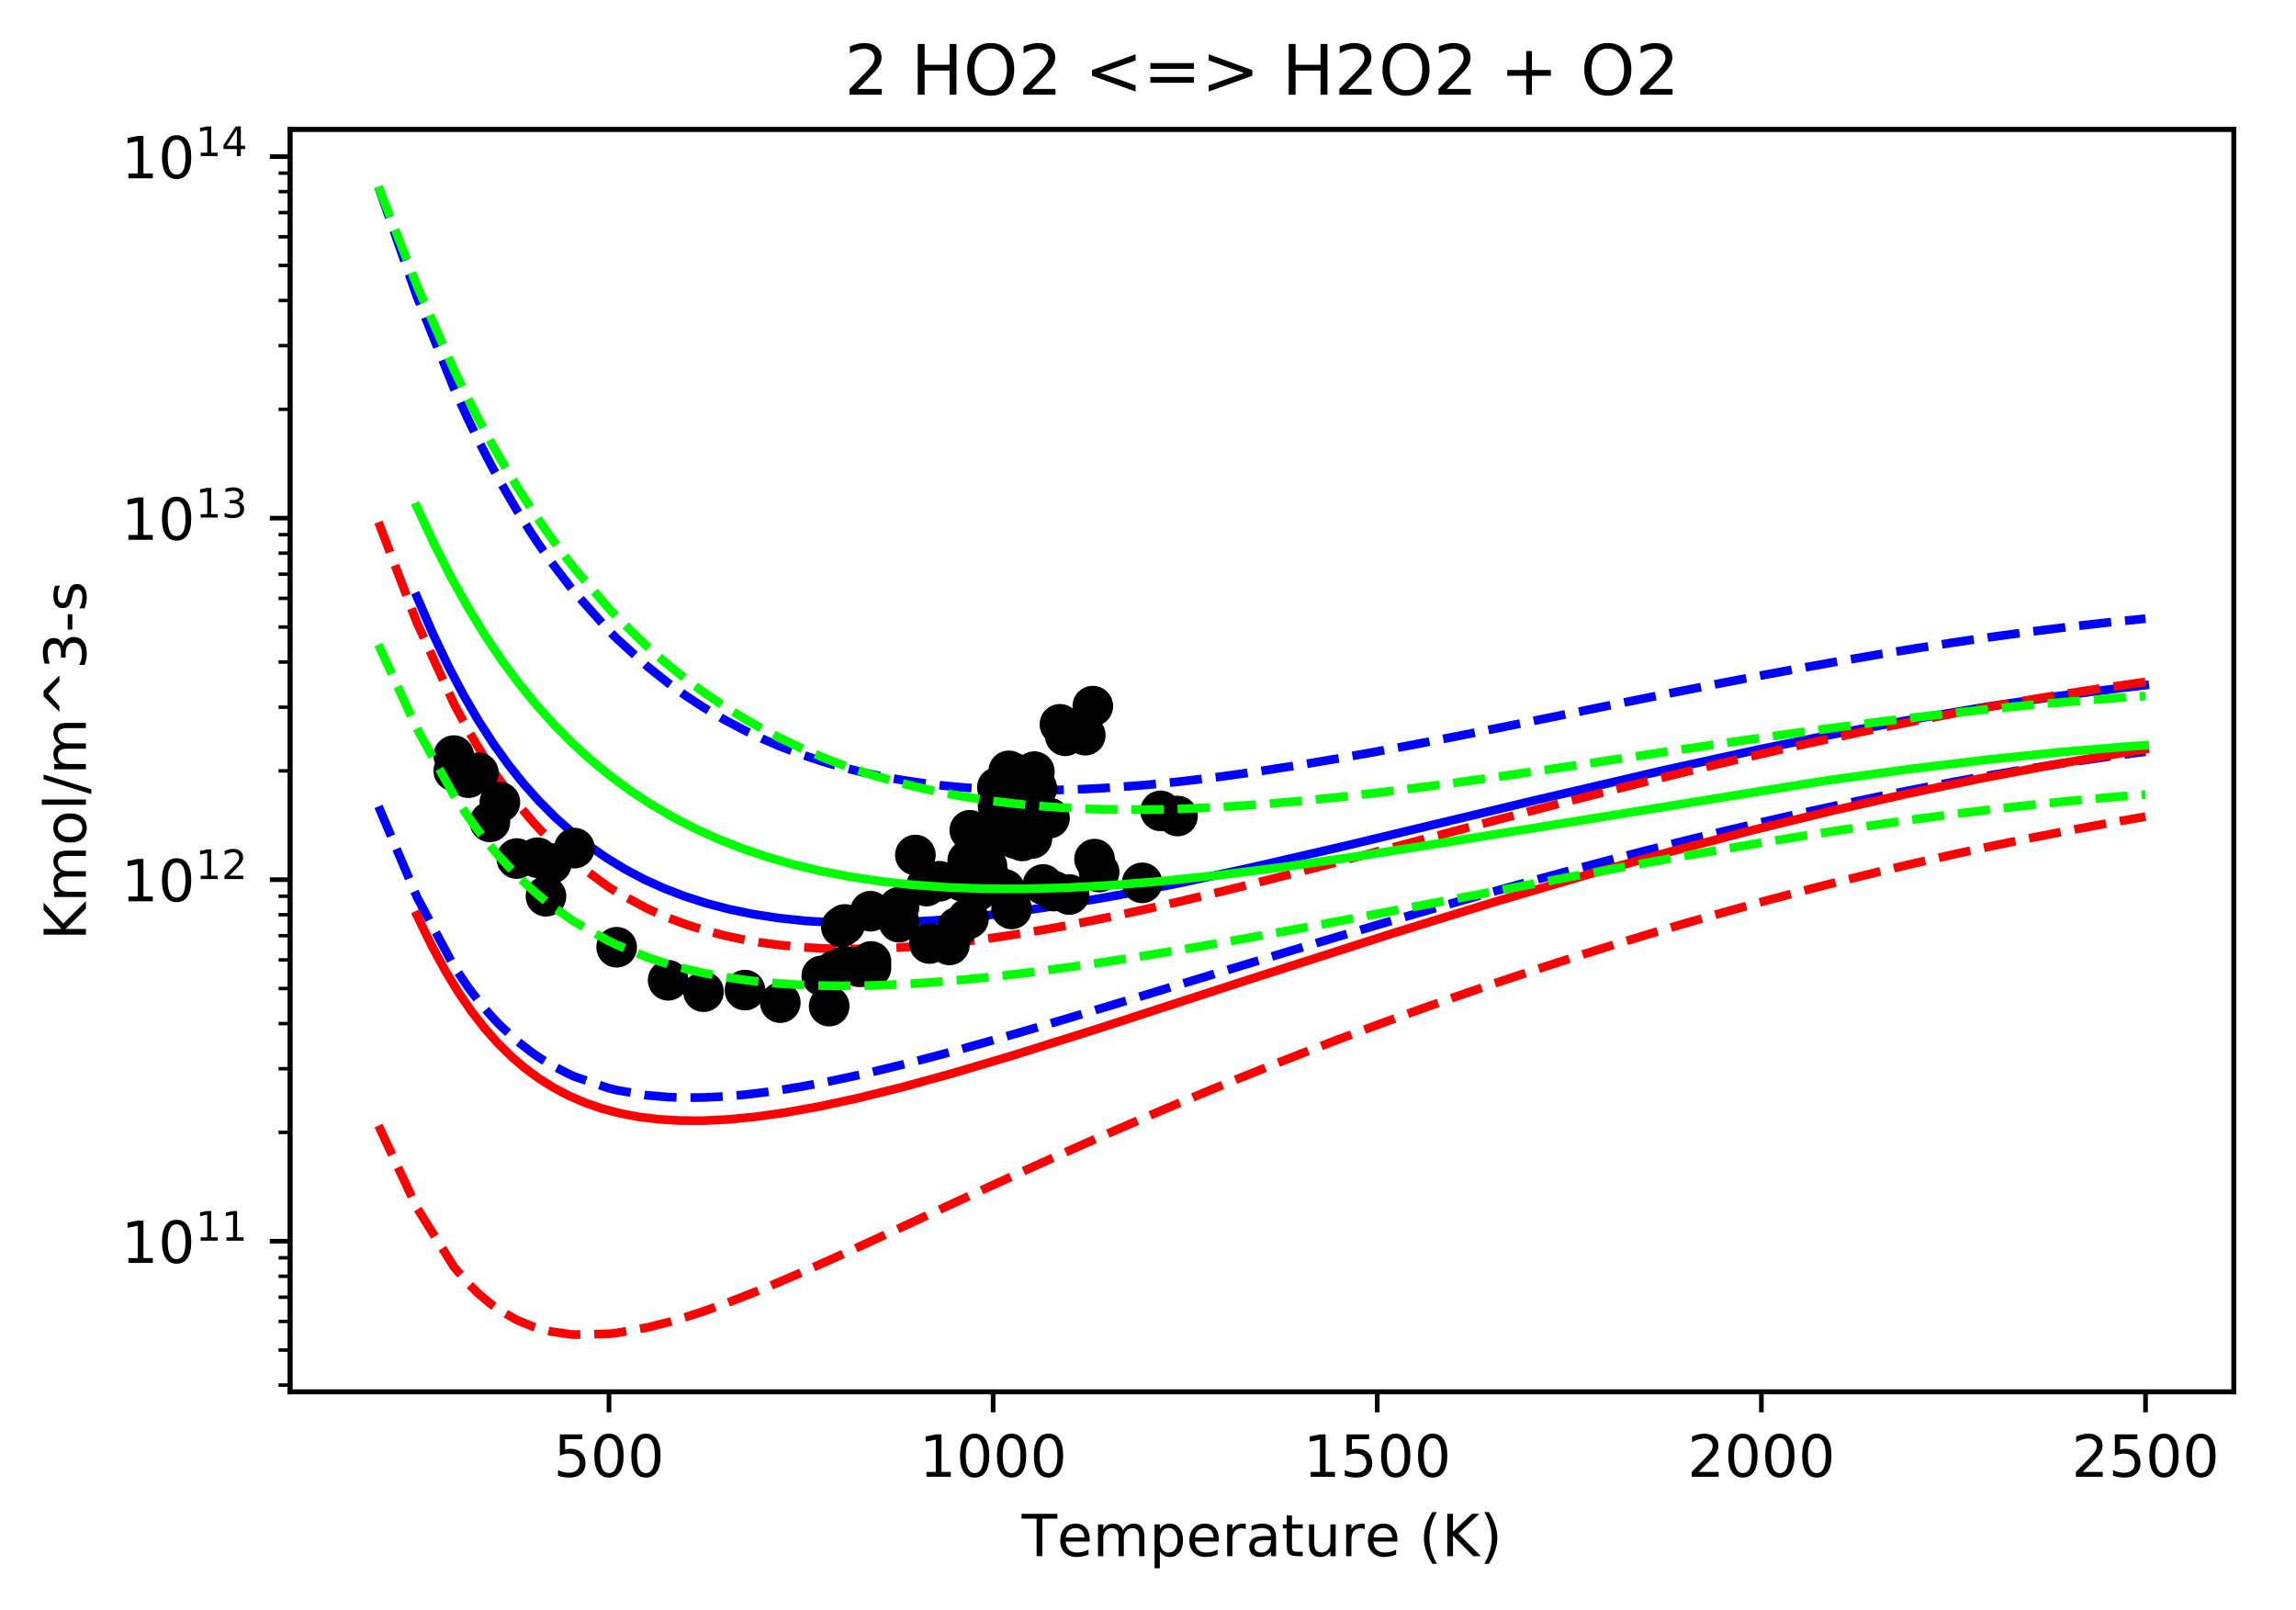 <?xml version="1.0" encoding="UTF-8" standalone="no"?>
<svg
   xmlns:dc="http://purl.org/dc/elements/1.1/"
   xmlns:cc="http://creativecommons.org/ns#"
   xmlns:rdf="http://www.w3.org/1999/02/22-rdf-syntax-ns#"
   xmlns:svg="http://www.w3.org/2000/svg"
   xmlns="http://www.w3.org/2000/svg"
   xmlns:xlink="http://www.w3.org/1999/xlink"
   id="svg2754"
   width="395.478pt"
   viewBox="0 0 395.478 277.314"
   version="1.1"
   height="277.314pt">
  <defs
     id="defs2072">
    <style
       id="style2070"
       type="text/css">
*{stroke-linecap:butt;stroke-linejoin:round;}
  </style>
    <clipPath
       id="pb3973cdf16">
      <rect
         id="rect4203"
         y="22.318"
         x="49.978"
         width="334.8"
         height="217.44" />
    </clipPath>
    <clipPath
       id="clipPath4769">
      <rect
         id="rect4767"
         y="22.318"
         x="49.978"
         width="334.8"
         height="217.44" />
    </clipPath>
    <clipPath
       id="clipPath4773">
      <rect
         id="rect4771"
         y="22.318"
         x="49.978"
         width="334.8"
         height="217.44" />
    </clipPath>
    <clipPath
       id="clipPath4777">
      <rect
         id="rect4775"
         y="22.318"
         x="49.978"
         width="334.8"
         height="217.44" />
    </clipPath>
    <clipPath
       id="clipPath4781">
      <rect
         id="rect4779"
         y="22.318"
         x="49.978"
         width="334.8"
         height="217.44" />
    </clipPath>
    <clipPath
       id="clipPath4785">
      <rect
         id="rect4783"
         y="22.318"
         x="49.978"
         width="334.8"
         height="217.44" />
    </clipPath>
    <clipPath
       id="clipPath4789">
      <rect
         id="rect4787"
         y="22.318"
         x="49.978"
         width="334.8"
         height="217.44" />
    </clipPath>
    <path
       style="stroke:#000000;stroke-width:0.8"
       id="m13d985a289"
       d="M 0,0 V 3.5" />
    <path
       id="DejaVuSans-53-9"
       d="m 10.797,72.906 h 38.719 v -8.312 h -29.688 V 46.734 q 2.141,0.734 4.281,1.094 2.156,0.359 4.312,0.359 Q 40.625,48.188 47.75,41.5 54.891,34.812 54.891,23.391 54.891,11.625 47.562,5.094 40.234,-1.422 26.906,-1.422 q -4.594,0 -9.359,0.781 -4.75,0.781 -9.828,2.344 V 11.625 q 4.391,-2.391 9.078,-3.562 4.688,-1.172 9.906,-1.172 8.453,0 13.375,4.438 4.938,4.438 4.938,12.062 0,7.609 -4.938,12.047 -4.922,4.453 -13.375,4.453 -3.953,0 -7.891,-0.875 -3.922,-0.875 -8.016,-2.734 z" />
    <path
       id="DejaVuSans-48-1"
       d="m 31.781,66.406 q -7.609,0 -11.453,-7.5 Q 16.5,51.422 16.5,36.375 q 0,-14.984 3.828,-22.484 3.844,-7.5 11.453,-7.5 7.672,0 11.5,7.5 3.844,7.5 3.844,22.484 0,15.047 -3.844,22.531 -3.828,7.5 -11.5,7.5 z m 0,7.812 q 12.266,0 18.734,-9.703 6.469,-9.688 6.469,-28.141 0,-18.406 -6.469,-28.109 -6.469,-9.688 -18.734,-9.688 -12.25,0 -18.719,9.688 Q 6.594,17.969 6.594,36.375 q 0,18.453 6.469,28.141 6.469,9.703 18.719,9.703 z" />
    <path
       id="DejaVuSans-49-9"
       d="m 12.406,8.297 h 16.109 v 55.625 L 10.984,60.406 v 8.984 l 17.438,3.516 H 38.281 V 8.297 H 54.391 V 0 H 12.406 Z" />
    <path
       id="DejaVuSans-50-1"
       d="M 19.188,8.297 H 53.609 V 0 H 7.328 v 8.297 q 5.609,5.812 15.297,15.594 9.703,9.797 12.188,12.641 4.734,5.312 6.609,9 1.891,3.688 1.891,7.25 0,5.812 -4.078,9.469 -4.078,3.672 -10.625,3.672 -4.641,0 -9.797,-1.609 -5.141,-1.609 -11,-4.891 v 9.969 Q 13.766,71.781 18.938,73 q 5.188,1.219 9.484,1.219 11.328,0 18.062,-5.672 6.734,-5.656 6.734,-15.125 0,-4.5 -1.688,-8.531 Q 49.859,40.875 45.406,35.406 44.188,33.984 37.641,27.219 31.109,20.453 19.188,8.297 Z" />
    <path
       id="DejaVuSans-84-0"
       d="M -0.297,72.906 H 61.375 v -8.312 H 35.5 V 0 H 25.594 V 64.594 H -0.297 Z" />
    <path
       id="DejaVuSans-101-2"
       d="m 56.203,29.594 v -4.391 h -41.312 q 0.594,-9.281 5.594,-14.141 5,-4.859 13.938,-4.859 5.172,0 10.031,1.266 4.859,1.266 9.656,3.812 v -8.5 q -4.844,-2.047 -9.922,-3.125 -5.078,-1.078 -10.297,-1.078 -13.094,0 -20.734,7.609 -7.641,7.625 -7.641,20.625 0,13.422 7.25,21.297 Q 20.016,56 32.328,56 q 11.031,0 17.453,-7.109 6.422,-7.094 6.422,-19.297 z m -8.984,2.641 q -0.094,7.359 -4.125,11.75 -4.031,4.406 -10.672,4.406 -7.516,0 -12.031,-4.25 -4.516,-4.25 -5.203,-11.969 z" />
    <path
       id="DejaVuSans-109-3"
       d="M 52,44.188 Q 55.375,50.25 60.062,53.125 64.75,56 71.094,56 q 8.547,0 13.188,-5.984 4.641,-5.969 4.641,-17 V 0 h -9.031 v 32.719 q 0,7.859 -2.797,11.656 -2.781,3.812 -8.484,3.812 -6.984,0 -11.047,-4.641 -4.047,-4.625 -4.047,-12.641 V 0 h -9.031 v 32.719 q 0,7.906 -2.781,11.688 -2.781,3.781 -8.594,3.781 -6.891,0 -10.953,-4.656 -4.047,-4.656 -4.047,-12.625 V 0 h -9.031 v 54.688 h 9.031 v -8.5 q 3.078,5.031 7.375,7.422 Q 29.781,56 35.688,56 41.656,56 45.828,52.969 50,49.953 52,44.188 Z" />
    <path
       id="DejaVuSans-112-7"
       d="m 18.109,8.203 v -29 H 9.078 V 54.688 h 9.031 v -8.297 q 2.844,4.875 7.156,7.234 Q 29.594,56 35.594,56 q 9.969,0 16.188,-7.906 6.234,-7.906 6.234,-20.797 0,-12.891 -6.234,-20.812 -6.219,-7.906 -16.188,-7.906 -6,0 -10.328,2.375 -4.312,2.375 -7.156,7.25 z M 48.688,27.297 q 0,9.906 -4.078,15.547 -4.078,5.641 -11.203,5.641 -7.141,0 -11.219,-5.641 -4.078,-5.641 -4.078,-15.547 0,-9.906 4.078,-15.547 4.078,-5.641 11.219,-5.641 7.125,0 11.203,5.641 4.078,5.641 4.078,15.547 z" />
    <path
       id="DejaVuSans-114-5"
       d="m 41.109,46.297 q -1.516,0.875 -3.297,1.281 Q 36.031,48 33.891,48 26.266,48 22.188,43.047 18.109,38.094 18.109,28.812 V 0 h -9.031 v 54.688 h 9.031 v -8.5 q 2.844,4.984 7.375,7.391 Q 30.031,56 36.531,56 q 0.922,0 2.047,-0.125 1.125,-0.109 2.484,-0.359 z" />
    <path
       id="DejaVuSans-97-9"
       d="m 34.281,27.484 q -10.891,0 -15.094,-2.484 -4.203,-2.484 -4.203,-8.5 0,-4.781 3.156,-7.594 3.156,-2.797 8.562,-2.797 7.484,0 12,5.297 4.516,5.297 4.516,14.078 v 2 z m 17.922,3.719 V 0 H 43.219 v 8.297 q -3.078,-4.969 -7.672,-7.344 -4.594,-2.375 -11.234,-2.375 -8.391,0 -13.359,4.719 Q 6,8.016 6,15.922 q 0,9.219 6.172,13.906 6.188,4.688 18.438,4.688 H 43.219 v 0.891 q 0,6.203 -4.078,9.594 -4.078,3.391 -11.453,3.391 -4.688,0 -9.141,-1.125 -4.438,-1.125 -8.531,-3.375 v 8.312 q 4.922,1.906 9.562,2.844 Q 24.219,56 28.609,56 q 11.875,0 17.734,-6.156 5.859,-6.141 5.859,-18.641 z" />
    <path
       id="DejaVuSans-116-2"
       d="M 18.312,70.219 V 54.688 h 18.5 v -6.984 h -18.5 v -29.688 q 0,-6.688 1.828,-8.594 1.828,-1.906 7.453,-1.906 H 36.812 V 0 H 27.594 Q 17.188,0 13.234,3.875 9.281,7.766 9.281,18.016 v 29.688 H 2.688 V 54.688 h 6.594 v 15.531 z" />
    <path
       id="DejaVuSans-117-2"
       d="M 8.5,21.578 V 54.688 h 8.984 V 21.922 q 0,-7.766 3.016,-11.656 3.031,-3.875 9.094,-3.875 7.266,0 11.484,4.641 4.234,4.641 4.234,12.656 v 31 h 8.984 V 0 H 45.312 V 8.406 Q 42.047,3.422 37.719,1 33.406,-1.422 27.688,-1.422 18.266,-1.422 13.375,4.438 8.5,10.297 8.5,21.578 Z M 31.109,56 Z" />
    <path
       id="DejaVuSans-32-8"
       d="" />
    <path
       id="DejaVuSans-40-9"
       d="M 31,75.875 Q 24.469,64.656 21.281,53.656 18.109,42.672 18.109,31.391 18.109,20.125 21.312,9.062 24.516,-2 31,-13.188 H 23.188 Q 15.875,-1.703 12.234,9.375 8.594,20.453 8.594,31.391 q 0,10.891 3.609,21.922 3.625,11.047 10.984,22.562 z" />
    <path
       id="DejaVuSans-75-7"
       d="m 9.812,72.906 h 9.859 v -30.812 l 32.719,30.812 H 65.094 L 28.906,38.922 67.672,0 H 54.688 L 19.672,35.109 V 0 H 9.812 Z" />
    <path
       id="DejaVuSans-41-3"
       d="m 8.016,75.875 h 7.812 q 7.312,-11.516 10.953,-22.562 3.641,-11.031 3.641,-21.922 0,-10.938 -3.641,-22.016 -3.641,-11.078 -10.953,-22.562 h -7.812 Q 14.5,-2 17.703,9.062 20.906,20.125 20.906,31.391 q 0,11.281 -3.203,22.266 -3.203,11 -9.688,22.219 z" />
    <path
       style="stroke:#000000;stroke-width:0.8"
       id="m72c730da5e"
       d="M 0,0 H -3.5" />
    <path
       id="DejaVuSans-51-4"
       d="M 40.578,39.312 Q 47.656,37.797 51.625,33 q 3.984,-4.781 3.984,-11.812 0,-10.781 -7.422,-16.703 -7.422,-5.906 -21.094,-5.906 -4.578,0 -9.438,0.906 -4.859,0.906 -10.031,2.719 v 9.516 q 4.094,-2.391 8.969,-3.609 4.891,-1.219 10.219,-1.219 9.266,0 14.125,3.656 4.859,3.656 4.859,10.641 0,6.453 -4.516,10.078 -4.516,3.641 -12.562,3.641 h -8.5 v 8.109 h 8.891 q 7.266,0 11.125,2.906 3.859,2.906 3.859,8.375 0,5.609 -3.984,8.609 -3.969,3.016 -11.391,3.016 -4.062,0 -8.703,-0.891 Q 15.375,64.156 9.812,62.312 v 8.781 q 5.625,1.562 10.531,2.344 4.906,0.781 9.25,0.781 11.234,0 17.766,-5.109 6.547,-5.094 6.547,-13.781 0,-6.062 -3.469,-10.234 -3.469,-4.172 -9.859,-5.781 z" />
    <path
       id="DejaVuSans-52-6"
       d="M 37.797,64.312 12.891,25.391 h 24.906 z m -2.594,8.594 h 12.406 V 25.391 h 10.406 V 17.188 H 47.609 V 0 h -9.812 V 17.188 H 4.891 v 9.516 z" />
    <path
       style="stroke:#000000;stroke-width:0.6"
       id="m168c50297c"
       d="M 0,0 H -2" />
    <path
       id="DejaVuSans-111-5"
       d="m 30.609,48.391 q -7.219,0 -11.422,-5.641 -4.203,-5.641 -4.203,-15.453 0,-9.812 4.172,-15.453 4.188,-5.641 11.453,-5.641 7.188,0 11.375,5.656 4.203,5.672 4.203,15.438 0,9.719 -4.203,15.406 -4.188,5.688 -11.375,5.688 z m 0,7.609 q 11.719,0 18.406,-7.625 6.703,-7.609 6.703,-21.078 0,-13.422 -6.703,-21.078 -6.688,-7.641 -18.406,-7.641 -11.766,0 -18.438,7.641 -6.656,7.656 -6.656,21.078 0,13.469 6.656,21.078 Q 18.844,56 30.609,56 Z" />
    <path
       id="DejaVuSans-108-9"
       d="M 9.422,75.984 H 18.406 V 0 H 9.422 Z" />
    <path
       id="DejaVuSans-47-4"
       d="M 25.391,72.906 H 33.688 L 8.297,-9.281 H 0 Z" />
    <path
       id="DejaVuSans-94-9"
       d="m 46.688,72.906 26.5,-27.203 H 63.375 L 41.891,64.984 20.406,45.703 h -9.812 L 37.109,72.906 Z" />
    <path
       id="DejaVuSans-45-0"
       d="m 4.891,31.391 h 26.312 v -8 h -26.312 z" />
    <path
       id="DejaVuSans-115-9"
       d="m 44.281,53.078 v -8.5 Q 40.484,46.531 36.375,47.5 q -4.094,0.984 -8.5,0.984 -6.688,0 -10.031,-2.047 Q 14.5,44.391 14.5,40.281 q 0,-3.125 2.391,-4.906 2.391,-1.781 9.625,-3.391 l 3.078,-0.688 Q 39.156,29.25 43.188,25.516 47.219,21.781 47.219,15.094 q 0,-7.625 -6.031,-12.078 -6.031,-4.438 -16.578,-4.438 -4.391,0 -9.156,0.859 Q 10.688,0.297 5.422,2 v 9.281 q 4.984,-2.594 9.812,-3.891 4.828,-1.281 9.578,-1.281 6.344,0 9.75,2.172 3.422,2.172 3.422,6.125 0,3.656 -2.469,5.609 -2.453,1.953 -10.812,3.766 l -3.125,0.734 q -8.344,1.75 -12.062,5.391 -3.703,3.641 -3.703,9.984 0,7.719 5.469,11.906 Q 16.75,56 26.812,56 q 4.969,0 9.359,-0.734 4.406,-0.719 8.109,-2.188 z" />
    <path
       style="stroke:#000000"
       id="m331c0fbe8a"
       d="M 0,3 C 0.796,3 1.559,2.684 2.121,2.121 2.684,1.559 3,0.796 3,0 3,-0.796 2.684,-1.559 2.121,-2.121 1.559,-2.684 0.796,-3 0,-3 -0.796,-3 -1.559,-2.684 -2.121,-2.121 -2.684,-1.559 -3,-0.796 -3,0 -3,0.796 -2.684,1.559 -2.121,2.121 -1.559,2.684 -0.796,3 0,3 Z" />
    <path
       id="DejaVuSans-72-6"
       d="m 9.812,72.906 h 9.859 V 43.016 h 35.844 V 72.906 H 65.375 V 0 H 55.516 V 34.719 H 19.672 V 0 H 9.812 Z" />
    <path
       id="DejaVuSans-79-7"
       d="m 39.406,66.219 q -10.75,0 -17.078,-8.016 -6.312,-8 -6.312,-21.828 0,-13.766 6.312,-21.781 6.328,-8 17.078,-8 10.734,0 17.016,8 6.281,8.016 6.281,21.781 0,13.828 -6.281,21.828 -6.281,8.016 -17.016,8.016 z m 0,8 q 15.328,0 24.5,-10.281 9.188,-10.281 9.188,-27.562 0,-17.234 -9.188,-27.516 -9.172,-10.281 -24.5,-10.281 -15.375,0 -24.594,10.25 Q 5.609,19.094 5.609,36.375 q 0,17.281 9.203,27.562 9.219,10.281 24.594,10.281 z" />
    <path
       id="DejaVuSans-60-3"
       d="M 73.188,49.219 22.797,31.297 73.188,13.484 V 4.594 L 10.594,27.297 V 35.406 L 73.188,58.109 Z" />
    <path
       id="DejaVuSans-61-6"
       d="M 10.594,45.406 H 73.188 V 37.203 H 10.594 Z m 0,-19.922 H 73.188 V 17.188 H 10.594 Z" />
    <path
       id="DejaVuSans-62-5"
       d="m 10.594,49.219 v 8.891 L 73.188,35.406 V 27.297 L 10.594,4.594 v 8.891 l 50.297,17.812 z" />
    <path
       id="DejaVuSans-43-6"
       d="M 46,62.703 V 35.5 H 73.188 V 27.203 H 46 V 0 H 37.797 V 27.203 H 10.594 V 35.5 h 27.203 v 27.203 z" />
  </defs>
  <g
     id="figure_1">
    <g
       id="patch_1">
      <path
         id="path2074"
         style="fill:#ffffff;"
         d="M 0 277.314  L 395.478 277.314  L 395.478 0  L 0 0  z " />
    </g>
    <g
       id="axes_1">
      <g
         id="patch_2">
        <path
           id="path2077"
           style="fill:#ffffff;"
           d="M 49.978 239.758  L 384.778 239.758  L 384.778 22.318  L 49.978 22.318  z " />
      </g>
      <g
         id="matplotlib.axis_1">
        <g
           id="xtick_1">
          <g
             id="line2d_1">
            <defs
               id="defs2081">
              <path
                 style="stroke:#000000;stroke-width:0.8;"
                 id="m896a5084b8"
                 d="M 0 0  L 0 3.5  " />
            </defs>
            <g
               id="g2085">
              <use
                 id="use2083"
                 y="239.758"
                 xlink:href="#m896a5084b8"
                 x="104.896"
                 style="stroke:#000000;stroke-width:0.8;" />
            </g>
          </g>
          <g
             id="text_1">
            <!-- 500 -->
            <defs
               id="defs2090">
              <path
                 id="DejaVuSans-53"
                 d="M 10.797 72.906  L 49.516 72.906  L 49.516 64.594  L 19.828 64.594  L 19.828 46.734  Q 21.969 47.469 24.109 47.828  Q 26.266 48.188 28.422 48.188  Q 40.625 48.188 47.75 41.5  Q 54.891 34.812 54.891 23.391  Q 54.891 11.625 47.562 5.094  Q 40.234 -1.422 26.906 -1.422  Q 22.312 -1.422 17.547 -0.641  Q 12.797 0.141 7.719 1.703  L 7.719 11.625  Q 12.109 9.234 16.797 8.062  Q 21.484 6.891 26.703 6.891  Q 35.156 6.891 40.078 11.328  Q 45.016 15.766 45.016 23.391  Q 45.016 31 40.078 35.438  Q 35.156 39.891 26.703 39.891  Q 22.75 39.891 18.812 39.016  Q 14.891 38.141 10.797 36.281  z " />
              <path
                 id="DejaVuSans-48"
                 d="M 31.781 66.406  Q 24.172 66.406 20.328 58.906  Q 16.5 51.422 16.5 36.375  Q 16.5 21.391 20.328 13.891  Q 24.172 6.391 31.781 6.391  Q 39.453 6.391 43.281 13.891  Q 47.125 21.391 47.125 36.375  Q 47.125 51.422 43.281 58.906  Q 39.453 66.406 31.781 66.406  z M 31.781 74.219  Q 44.047 74.219 50.516 64.516  Q 56.984 54.828 56.984 36.375  Q 56.984 17.969 50.516 8.266  Q 44.047 -1.422 31.781 -1.422  Q 19.531 -1.422 13.062 8.266  Q 6.594 17.969 6.594 36.375  Q 6.594 54.828 13.062 64.516  Q 19.531 74.219 31.781 74.219  z " />
            </defs>
            <g
               id="g2098"
               transform="translate(95.352 254.357)scale(0.1 -0.1)">
              <use
                 id="use2092"
                 xlink:href="#DejaVuSans-53" />
              <use
                 id="use2094"
                 xlink:href="#DejaVuSans-48"
                 x="63.623" />
              <use
                 id="use2096"
                 xlink:href="#DejaVuSans-48"
                 x="127.246" />
            </g>
          </g>
        </g>
        <g
           id="xtick_2">
          <g
             id="line2d_2">
            <g
               id="g2104">
              <use
                 id="use2102"
                 y="239.758"
                 xlink:href="#m896a5084b8"
                 x="171.062"
                 style="stroke:#000000;stroke-width:0.8;" />
            </g>
          </g>
          <g
             id="text_2">
            <!-- 1000 -->
            <defs
               id="defs2108">
              <path
                 id="DejaVuSans-49"
                 d="M 12.406 8.297  L 28.516 8.297  L 28.516 63.922  L 10.984 60.406  L 10.984 69.391  L 28.422 72.906  L 38.281 72.906  L 38.281 8.297  L 54.391 8.297  L 54.391 0  L 12.406 0  z " />
            </defs>
            <g
               id="g2118"
               transform="translate(158.337 254.357)scale(0.1 -0.1)">
              <use
                 id="use2110"
                 xlink:href="#DejaVuSans-49" />
              <use
                 id="use2112"
                 xlink:href="#DejaVuSans-48"
                 x="63.623" />
              <use
                 id="use2114"
                 xlink:href="#DejaVuSans-48"
                 x="127.246" />
              <use
                 id="use2116"
                 xlink:href="#DejaVuSans-48"
                 x="190.869" />
            </g>
          </g>
        </g>
        <g
           id="xtick_3">
          <g
             id="line2d_3">
            <g
               id="g2124">
              <use
                 id="use2122"
                 y="239.758"
                 xlink:href="#m896a5084b8"
                 x="237.228"
                 style="stroke:#000000;stroke-width:0.8;" />
            </g>
          </g>
          <g
             id="text_3">
            <!-- 1500 -->
            <g
               id="g2135"
               transform="translate(224.503 254.357)scale(0.1 -0.1)">
              <use
                 id="use2127"
                 xlink:href="#DejaVuSans-49" />
              <use
                 id="use2129"
                 xlink:href="#DejaVuSans-53"
                 x="63.623" />
              <use
                 id="use2131"
                 xlink:href="#DejaVuSans-48"
                 x="127.246" />
              <use
                 id="use2133"
                 xlink:href="#DejaVuSans-48"
                 x="190.869" />
            </g>
          </g>
        </g>
        <g
           id="xtick_4">
          <g
             id="line2d_4">
            <g
               id="g2141">
              <use
                 id="use2139"
                 y="239.758"
                 xlink:href="#m896a5084b8"
                 x="303.394"
                 style="stroke:#000000;stroke-width:0.8;" />
            </g>
          </g>
          <g
             id="text_4">
            <!-- 2000 -->
            <defs
               id="defs2145">
              <path
                 id="DejaVuSans-50"
                 d="M 19.188 8.297  L 53.609 8.297  L 53.609 0  L 7.328 0  L 7.328 8.297  Q 12.938 14.109 22.625 23.891  Q 32.328 33.688 34.812 36.531  Q 39.547 41.844 41.422 45.531  Q 43.312 49.219 43.312 52.781  Q 43.312 58.594 39.234 62.25  Q 35.156 65.922 28.609 65.922  Q 23.969 65.922 18.812 64.312  Q 13.672 62.703 7.812 59.422  L 7.812 69.391  Q 13.766 71.781 18.938 73  Q 24.125 74.219 28.422 74.219  Q 39.75 74.219 46.484 68.547  Q 53.219 62.891 53.219 53.422  Q 53.219 48.922 51.531 44.891  Q 49.859 40.875 45.406 35.406  Q 44.188 33.984 37.641 27.219  Q 31.109 20.453 19.188 8.297  z " />
            </defs>
            <g
               id="g2155"
               transform="translate(290.669 254.357)scale(0.1 -0.1)">
              <use
                 id="use2147"
                 xlink:href="#DejaVuSans-50" />
              <use
                 id="use2149"
                 xlink:href="#DejaVuSans-48"
                 x="63.623" />
              <use
                 id="use2151"
                 xlink:href="#DejaVuSans-48"
                 x="127.246" />
              <use
                 id="use2153"
                 xlink:href="#DejaVuSans-48"
                 x="190.869" />
            </g>
          </g>
        </g>
        <g
           id="xtick_5">
          <g
             id="line2d_5">
            <g
               id="g2161">
              <use
                 id="use2159"
                 y="239.758"
                 xlink:href="#m896a5084b8"
                 x="369.56"
                 style="stroke:#000000;stroke-width:0.8;" />
            </g>
          </g>
          <g
             id="text_5">
            <!-- 2500 -->
            <g
               id="g2172"
               transform="translate(356.835 254.357)scale(0.1 -0.1)">
              <use
                 id="use2164"
                 xlink:href="#DejaVuSans-50" />
              <use
                 id="use2166"
                 xlink:href="#DejaVuSans-53"
                 x="63.623" />
              <use
                 id="use2168"
                 xlink:href="#DejaVuSans-48"
                 x="127.246" />
              <use
                 id="use2170"
                 xlink:href="#DejaVuSans-48"
                 x="190.869" />
            </g>
          </g>
        </g>
        <g
           id="text_6">
          <!-- Temperature (K) -->
          <defs
             id="defs2188">
            <path
               id="DejaVuSans-84"
               d="M -0.297 72.906  L 61.375 72.906  L 61.375 64.594  L 35.5 64.594  L 35.5 0  L 25.594 0  L 25.594 64.594  L -0.297 64.594  z " />
            <path
               id="DejaVuSans-101"
               d="M 56.203 29.594  L 56.203 25.203  L 14.891 25.203  Q 15.484 15.922 20.484 11.062  Q 25.484 6.203 34.422 6.203  Q 39.594 6.203 44.453 7.469  Q 49.312 8.734 54.109 11.281  L 54.109 2.781  Q 49.266 0.734 44.188 -0.344  Q 39.109 -1.422 33.891 -1.422  Q 20.797 -1.422 13.156 6.188  Q 5.516 13.812 5.516 26.812  Q 5.516 40.234 12.766 48.109  Q 20.016 56 32.328 56  Q 43.359 56 49.781 48.891  Q 56.203 41.797 56.203 29.594  z M 47.219 32.234  Q 47.125 39.594 43.094 43.984  Q 39.062 48.391 32.422 48.391  Q 24.906 48.391 20.391 44.141  Q 15.875 39.891 15.188 32.172  z " />
            <path
               id="DejaVuSans-109"
               d="M 52 44.188  Q 55.375 50.25 60.062 53.125  Q 64.75 56 71.094 56  Q 79.641 56 84.281 50.016  Q 88.922 44.047 88.922 33.016  L 88.922 0  L 79.891 0  L 79.891 32.719  Q 79.891 40.578 77.094 44.375  Q 74.312 48.188 68.609 48.188  Q 61.625 48.188 57.562 43.547  Q 53.516 38.922 53.516 30.906  L 53.516 0  L 44.484 0  L 44.484 32.719  Q 44.484 40.625 41.703 44.406  Q 38.922 48.188 33.109 48.188  Q 26.219 48.188 22.156 43.531  Q 18.109 38.875 18.109 30.906  L 18.109 0  L 9.078 0  L 9.078 54.688  L 18.109 54.688  L 18.109 46.188  Q 21.188 51.219 25.484 53.609  Q 29.781 56 35.688 56  Q 41.656 56 45.828 52.969  Q 50 49.953 52 44.188  z " />
            <path
               id="DejaVuSans-112"
               d="M 18.109 8.203  L 18.109 -20.797  L 9.078 -20.797  L 9.078 54.688  L 18.109 54.688  L 18.109 46.391  Q 20.953 51.266 25.266 53.625  Q 29.594 56 35.594 56  Q 45.562 56 51.781 48.094  Q 58.016 40.188 58.016 27.297  Q 58.016 14.406 51.781 6.484  Q 45.562 -1.422 35.594 -1.422  Q 29.594 -1.422 25.266 0.953  Q 20.953 3.328 18.109 8.203  z M 48.688 27.297  Q 48.688 37.203 44.609 42.844  Q 40.531 48.484 33.406 48.484  Q 26.266 48.484 22.188 42.844  Q 18.109 37.203 18.109 27.297  Q 18.109 17.391 22.188 11.75  Q 26.266 6.109 33.406 6.109  Q 40.531 6.109 44.609 11.75  Q 48.688 17.391 48.688 27.297  z " />
            <path
               id="DejaVuSans-114"
               d="M 41.109 46.297  Q 39.594 47.172 37.812 47.578  Q 36.031 48 33.891 48  Q 26.266 48 22.188 43.047  Q 18.109 38.094 18.109 28.812  L 18.109 0  L 9.078 0  L 9.078 54.688  L 18.109 54.688  L 18.109 46.188  Q 20.953 51.172 25.484 53.578  Q 30.031 56 36.531 56  Q 37.453 56 38.578 55.875  Q 39.703 55.766 41.062 55.516  z " />
            <path
               id="DejaVuSans-97"
               d="M 34.281 27.484  Q 23.391 27.484 19.188 25  Q 14.984 22.516 14.984 16.5  Q 14.984 11.719 18.141 8.906  Q 21.297 6.109 26.703 6.109  Q 34.188 6.109 38.703 11.406  Q 43.219 16.703 43.219 25.484  L 43.219 27.484  z M 52.203 31.203  L 52.203 0  L 43.219 0  L 43.219 8.297  Q 40.141 3.328 35.547 0.953  Q 30.953 -1.422 24.312 -1.422  Q 15.922 -1.422 10.953 3.297  Q 6 8.016 6 15.922  Q 6 25.141 12.172 29.828  Q 18.359 34.516 30.609 34.516  L 43.219 34.516  L 43.219 35.406  Q 43.219 41.609 39.141 45  Q 35.062 48.391 27.688 48.391  Q 23 48.391 18.547 47.266  Q 14.109 46.141 10.016 43.891  L 10.016 52.203  Q 14.938 54.109 19.578 55.047  Q 24.219 56 28.609 56  Q 40.484 56 46.344 49.844  Q 52.203 43.703 52.203 31.203  z " />
            <path
               id="DejaVuSans-116"
               d="M 18.312 70.219  L 18.312 54.688  L 36.812 54.688  L 36.812 47.703  L 18.312 47.703  L 18.312 18.016  Q 18.312 11.328 20.141 9.422  Q 21.969 7.516 27.594 7.516  L 36.812 7.516  L 36.812 0  L 27.594 0  Q 17.188 0 13.234 3.875  Q 9.281 7.766 9.281 18.016  L 9.281 47.703  L 2.688 47.703  L 2.688 54.688  L 9.281 54.688  L 9.281 70.219  z " />
            <path
               id="DejaVuSans-117"
               d="M 8.5 21.578  L 8.5 54.688  L 17.484 54.688  L 17.484 21.922  Q 17.484 14.156 20.5 10.266  Q 23.531 6.391 29.594 6.391  Q 36.859 6.391 41.078 11.031  Q 45.312 15.672 45.312 23.688  L 45.312 54.688  L 54.297 54.688  L 54.297 0  L 45.312 0  L 45.312 8.406  Q 42.047 3.422 37.719 1  Q 33.406 -1.422 27.688 -1.422  Q 18.266 -1.422 13.375 4.438  Q 8.5 10.297 8.5 21.578  z M 31.109 56  z " />
            <path
               id="DejaVuSans-32" />
            <path
               id="DejaVuSans-40"
               d="M 31 75.875  Q 24.469 64.656 21.281 53.656  Q 18.109 42.672 18.109 31.391  Q 18.109 20.125 21.312 9.062  Q 24.516 -2 31 -13.188  L 23.188 -13.188  Q 15.875 -1.703 12.234 9.375  Q 8.594 20.453 8.594 31.391  Q 8.594 42.281 12.203 53.312  Q 15.828 64.359 23.188 75.875  z " />
            <path
               id="DejaVuSans-75"
               d="M 9.812 72.906  L 19.672 72.906  L 19.672 42.094  L 52.391 72.906  L 65.094 72.906  L 28.906 38.922  L 67.672 0  L 54.688 0  L 19.672 35.109  L 19.672 0  L 9.812 0  z " />
            <path
               id="DejaVuSans-41"
               d="M 8.016 75.875  L 15.828 75.875  Q 23.141 64.359 26.781 53.312  Q 30.422 42.281 30.422 31.391  Q 30.422 20.453 26.781 9.375  Q 23.141 -1.703 15.828 -13.188  L 8.016 -13.188  Q 14.5 -2 17.703 9.062  Q 20.906 20.125 20.906 31.391  Q 20.906 42.672 17.703 53.656  Q 14.5 64.656 8.016 75.875  z " />
          </defs>
          <g
             id="g2220"
             transform="translate(175.991 268.035)scale(0.1 -0.1)">
            <use
               id="use2190"
               xlink:href="#DejaVuSans-84" />
            <use
               id="use2192"
               xlink:href="#DejaVuSans-101"
               x="60.818" />
            <use
               id="use2194"
               xlink:href="#DejaVuSans-109"
               x="122.342" />
            <use
               id="use2196"
               xlink:href="#DejaVuSans-112"
               x="219.754" />
            <use
               id="use2198"
               xlink:href="#DejaVuSans-101"
               x="283.23" />
            <use
               id="use2200"
               xlink:href="#DejaVuSans-114"
               x="344.754" />
            <use
               id="use2202"
               xlink:href="#DejaVuSans-97"
               x="385.867" />
            <use
               id="use2204"
               xlink:href="#DejaVuSans-116"
               x="447.146" />
            <use
               id="use2206"
               xlink:href="#DejaVuSans-117"
               x="486.355" />
            <use
               id="use2208"
               xlink:href="#DejaVuSans-114"
               x="549.734" />
            <use
               id="use2210"
               xlink:href="#DejaVuSans-101"
               x="590.816" />
            <use
               id="use2212"
               xlink:href="#DejaVuSans-32"
               x="652.34" />
            <use
               id="use2214"
               xlink:href="#DejaVuSans-40"
               x="684.127" />
            <use
               id="use2216"
               xlink:href="#DejaVuSans-75"
               x="723.141" />
            <use
               id="use2218"
               xlink:href="#DejaVuSans-41"
               x="788.717" />
          </g>
        </g>
      </g>
      <g
         id="matplotlib.axis_2">
        <g
           id="ytick_1">
          <g
             id="line2d_6">
            <defs
               id="defs2225">
              <path
                 style="stroke:#000000;stroke-width:0.8;"
                 id="me658301e7c"
                 d="M 0 0  L -3.5 0  " />
            </defs>
            <g
               id="g2229">
              <use
                 id="use2227"
                 y="213.791"
                 xlink:href="#me658301e7c"
                 x="49.978"
                 style="stroke:#000000;stroke-width:0.8;" />
            </g>
          </g>
          <g
             id="text_7">
            <!-- $\mathdefault{10^{11}}$ -->
            <g
               id="g2240"
               transform="translate(20.878 217.59)scale(0.1 -0.1)">
              <use
                 id="use2232"
                 xlink:href="#DejaVuSans-49"
                 transform="translate(0 0.684)" />
              <use
                 id="use2234"
                 xlink:href="#DejaVuSans-48"
                 transform="translate(63.623 0.684)" />
              <use
                 id="use2236"
                 xlink:href="#DejaVuSans-49"
                 transform="translate(128.203 38.966)scale(0.7)" />
              <use
                 id="use2238"
                 xlink:href="#DejaVuSans-49"
                 transform="translate(172.739 38.966)scale(0.7)" />
            </g>
          </g>
        </g>
        <g
           id="ytick_2">
          <g
             id="line2d_7">
            <g
               id="g2246">
              <use
                 id="use2244"
                 y="151.519"
                 xlink:href="#me658301e7c"
                 x="49.978"
                 style="stroke:#000000;stroke-width:0.8;" />
            </g>
          </g>
          <g
             id="text_8">
            <!-- $\mathdefault{10^{12}}$ -->
            <g
               id="g2257"
               transform="translate(20.878 155.318)scale(0.1 -0.1)">
              <use
                 id="use2249"
                 xlink:href="#DejaVuSans-49"
                 transform="translate(0 0.766)" />
              <use
                 id="use2251"
                 xlink:href="#DejaVuSans-48"
                 transform="translate(63.623 0.766)" />
              <use
                 id="use2253"
                 xlink:href="#DejaVuSans-49"
                 transform="translate(128.203 39.047)scale(0.7)" />
              <use
                 id="use2255"
                 xlink:href="#DejaVuSans-50"
                 transform="translate(172.739 39.047)scale(0.7)" />
            </g>
          </g>
        </g>
        <g
           id="ytick_3">
          <g
             id="line2d_8">
            <g
               id="g2263">
              <use
                 id="use2261"
                 y="89.247"
                 xlink:href="#me658301e7c"
                 x="49.978"
                 style="stroke:#000000;stroke-width:0.8;" />
            </g>
          </g>
          <g
             id="text_9">
            <!-- $\mathdefault{10^{13}}$ -->
            <defs
               id="defs2267">
              <path
                 id="DejaVuSans-51"
                 d="M 40.578 39.312  Q 47.656 37.797 51.625 33  Q 55.609 28.219 55.609 21.188  Q 55.609 10.406 48.188 4.484  Q 40.766 -1.422 27.094 -1.422  Q 22.516 -1.422 17.656 -0.516  Q 12.797 0.391 7.625 2.203  L 7.625 11.719  Q 11.719 9.328 16.594 8.109  Q 21.484 6.891 26.812 6.891  Q 36.078 6.891 40.938 10.547  Q 45.797 14.203 45.797 21.188  Q 45.797 27.641 41.281 31.266  Q 36.766 34.906 28.719 34.906  L 20.219 34.906  L 20.219 43.016  L 29.109 43.016  Q 36.375 43.016 40.234 45.922  Q 44.094 48.828 44.094 54.297  Q 44.094 59.906 40.109 62.906  Q 36.141 65.922 28.719 65.922  Q 24.656 65.922 20.016 65.031  Q 15.375 64.156 9.812 62.312  L 9.812 71.094  Q 15.438 72.656 20.344 73.438  Q 25.25 74.219 29.594 74.219  Q 40.828 74.219 47.359 69.109  Q 53.906 64.016 53.906 55.328  Q 53.906 49.266 50.438 45.094  Q 46.969 40.922 40.578 39.312  z " />
            </defs>
            <g
               id="g2277"
               transform="translate(20.878 93.046)scale(0.1 -0.1)">
              <use
                 id="use2269"
                 xlink:href="#DejaVuSans-49"
                 transform="translate(0 0.766)" />
              <use
                 id="use2271"
                 xlink:href="#DejaVuSans-48"
                 transform="translate(63.623 0.766)" />
              <use
                 id="use2273"
                 xlink:href="#DejaVuSans-49"
                 transform="translate(128.203 39.047)scale(0.7)" />
              <use
                 id="use2275"
                 xlink:href="#DejaVuSans-51"
                 transform="translate(172.739 39.047)scale(0.7)" />
            </g>
          </g>
        </g>
        <g
           id="ytick_4">
          <g
             id="line2d_9">
            <g
               id="g2283">
              <use
                 id="use2281"
                 y="26.975"
                 xlink:href="#me658301e7c"
                 x="49.978"
                 style="stroke:#000000;stroke-width:0.8;" />
            </g>
          </g>
          <g
             id="text_10">
            <!-- $\mathdefault{10^{14}}$ -->
            <defs
               id="defs2287">
              <path
                 id="DejaVuSans-52"
                 d="M 37.797 64.312  L 12.891 25.391  L 37.797 25.391  z M 35.203 72.906  L 47.609 72.906  L 47.609 25.391  L 58.016 25.391  L 58.016 17.188  L 47.609 17.188  L 47.609 0  L 37.797 0  L 37.797 17.188  L 4.891 17.188  L 4.891 26.703  z " />
            </defs>
            <g
               id="g2297"
               transform="translate(20.878 30.774)scale(0.1 -0.1)">
              <use
                 id="use2289"
                 xlink:href="#DejaVuSans-49"
                 transform="translate(0 0.684)" />
              <use
                 id="use2291"
                 xlink:href="#DejaVuSans-48"
                 transform="translate(63.623 0.684)" />
              <use
                 id="use2293"
                 xlink:href="#DejaVuSans-49"
                 transform="translate(128.203 38.966)scale(0.7)" />
              <use
                 id="use2295"
                 xlink:href="#DejaVuSans-52"
                 transform="translate(172.739 38.966)scale(0.7)" />
            </g>
          </g>
        </g>
        <g
           id="ytick_5">
          <g
             id="line2d_10">
            <defs
               id="defs2302">
              <path
                 style="stroke:#000000;stroke-width:0.6;"
                 id="m9cfb379f6b"
                 d="M 0 0  L -2 0  " />
            </defs>
            <g
               id="g2306">
              <use
                 id="use2304"
                 y="238.572"
                 xlink:href="#m9cfb379f6b"
                 x="49.978"
                 style="stroke:#000000;stroke-width:0.6;" />
            </g>
          </g>
        </g>
        <g
           id="ytick_6">
          <g
             id="line2d_11">
            <g
               id="g2312">
              <use
                 id="use2310"
                 y="232.537"
                 xlink:href="#m9cfb379f6b"
                 x="49.978"
                 style="stroke:#000000;stroke-width:0.6;" />
            </g>
          </g>
        </g>
        <g
           id="ytick_7">
          <g
             id="line2d_12">
            <g
               id="g2318">
              <use
                 id="use2316"
                 y="227.606"
                 xlink:href="#m9cfb379f6b"
                 x="49.978"
                 style="stroke:#000000;stroke-width:0.6;" />
            </g>
          </g>
        </g>
        <g
           id="ytick_8">
          <g
             id="line2d_13">
            <g
               id="g2324">
              <use
                 id="use2322"
                 y="223.437"
                 xlink:href="#m9cfb379f6b"
                 x="49.978"
                 style="stroke:#000000;stroke-width:0.6;" />
            </g>
          </g>
        </g>
        <g
           id="ytick_9">
          <g
             id="line2d_14">
            <g
               id="g2330">
              <use
                 id="use2328"
                 y="219.826"
                 xlink:href="#m9cfb379f6b"
                 x="49.978"
                 style="stroke:#000000;stroke-width:0.6;" />
            </g>
          </g>
        </g>
        <g
           id="ytick_10">
          <g
             id="line2d_15">
            <g
               id="g2336">
              <use
                 id="use2334"
                 y="216.641"
                 xlink:href="#m9cfb379f6b"
                 x="49.978"
                 style="stroke:#000000;stroke-width:0.6;" />
            </g>
          </g>
        </g>
        <g
           id="ytick_11">
          <g
             id="line2d_16">
            <g
               id="g2342">
              <use
                 id="use2340"
                 y="195.046"
                 xlink:href="#m9cfb379f6b"
                 x="49.978"
                 style="stroke:#000000;stroke-width:0.6;" />
            </g>
          </g>
        </g>
        <g
           id="ytick_12">
          <g
             id="line2d_17">
            <g
               id="g2348">
              <use
                 id="use2346"
                 y="184.08"
                 xlink:href="#m9cfb379f6b"
                 x="49.978"
                 style="stroke:#000000;stroke-width:0.6;" />
            </g>
          </g>
        </g>
        <g
           id="ytick_13">
          <g
             id="line2d_18">
            <g
               id="g2354">
              <use
                 id="use2352"
                 y="176.3"
                 xlink:href="#m9cfb379f6b"
                 x="49.978"
                 style="stroke:#000000;stroke-width:0.6;" />
            </g>
          </g>
        </g>
        <g
           id="ytick_14">
          <g
             id="line2d_19">
            <g
               id="g2360">
              <use
                 id="use2358"
                 y="170.265"
                 xlink:href="#m9cfb379f6b"
                 x="49.978"
                 style="stroke:#000000;stroke-width:0.6;" />
            </g>
          </g>
        </g>
        <g
           id="ytick_15">
          <g
             id="line2d_20">
            <g
               id="g2366">
              <use
                 id="use2364"
                 y="165.334"
                 xlink:href="#m9cfb379f6b"
                 x="49.978"
                 style="stroke:#000000;stroke-width:0.6;" />
            </g>
          </g>
        </g>
        <g
           id="ytick_16">
          <g
             id="line2d_21">
            <g
               id="g2372">
              <use
                 id="use2370"
                 y="161.165"
                 xlink:href="#m9cfb379f6b"
                 x="49.978"
                 style="stroke:#000000;stroke-width:0.6;" />
            </g>
          </g>
        </g>
        <g
           id="ytick_17">
          <g
             id="line2d_22">
            <g
               id="g2378">
              <use
                 id="use2376"
                 y="157.554"
                 xlink:href="#m9cfb379f6b"
                 x="49.978"
                 style="stroke:#000000;stroke-width:0.6;" />
            </g>
          </g>
        </g>
        <g
           id="ytick_18">
          <g
             id="line2d_23">
            <g
               id="g2384">
              <use
                 id="use2382"
                 y="154.369"
                 xlink:href="#m9cfb379f6b"
                 x="49.978"
                 style="stroke:#000000;stroke-width:0.6;" />
            </g>
          </g>
        </g>
        <g
           id="ytick_19">
          <g
             id="line2d_24">
            <g
               id="g2390">
              <use
                 id="use2388"
                 y="132.773"
                 xlink:href="#m9cfb379f6b"
                 x="49.978"
                 style="stroke:#000000;stroke-width:0.6;" />
            </g>
          </g>
        </g>
        <g
           id="ytick_20">
          <g
             id="line2d_25">
            <g
               id="g2396">
              <use
                 id="use2394"
                 y="121.808"
                 xlink:href="#m9cfb379f6b"
                 x="49.978"
                 style="stroke:#000000;stroke-width:0.6;" />
            </g>
          </g>
        </g>
        <g
           id="ytick_21">
          <g
             id="line2d_26">
            <g
               id="g2402">
              <use
                 id="use2400"
                 y="114.028"
                 xlink:href="#m9cfb379f6b"
                 x="49.978"
                 style="stroke:#000000;stroke-width:0.6;" />
            </g>
          </g>
        </g>
        <g
           id="ytick_22">
          <g
             id="line2d_27">
            <g
               id="g2408">
              <use
                 id="use2406"
                 y="107.993"
                 xlink:href="#m9cfb379f6b"
                 x="49.978"
                 style="stroke:#000000;stroke-width:0.6;" />
            </g>
          </g>
        </g>
        <g
           id="ytick_23">
          <g
             id="line2d_28">
            <g
               id="g2414">
              <use
                 id="use2412"
                 y="103.062"
                 xlink:href="#m9cfb379f6b"
                 x="49.978"
                 style="stroke:#000000;stroke-width:0.6;" />
            </g>
          </g>
        </g>
        <g
           id="ytick_24">
          <g
             id="line2d_29">
            <g
               id="g2420">
              <use
                 id="use2418"
                 y="98.893"
                 xlink:href="#m9cfb379f6b"
                 x="49.978"
                 style="stroke:#000000;stroke-width:0.6;" />
            </g>
          </g>
        </g>
        <g
           id="ytick_25">
          <g
             id="line2d_30">
            <g
               id="g2426">
              <use
                 id="use2424"
                 y="95.282"
                 xlink:href="#m9cfb379f6b"
                 x="49.978"
                 style="stroke:#000000;stroke-width:0.6;" />
            </g>
          </g>
        </g>
        <g
           id="ytick_26">
          <g
             id="line2d_31">
            <g
               id="g2432">
              <use
                 id="use2430"
                 y="92.097"
                 xlink:href="#m9cfb379f6b"
                 x="49.978"
                 style="stroke:#000000;stroke-width:0.6;" />
            </g>
          </g>
        </g>
        <g
           id="ytick_27">
          <g
             id="line2d_32">
            <g
               id="g2438">
              <use
                 id="use2436"
                 y="70.501"
                 xlink:href="#m9cfb379f6b"
                 x="49.978"
                 style="stroke:#000000;stroke-width:0.6;" />
            </g>
          </g>
        </g>
        <g
           id="ytick_28">
          <g
             id="line2d_33">
            <g
               id="g2444">
              <use
                 id="use2442"
                 y="59.536"
                 xlink:href="#m9cfb379f6b"
                 x="49.978"
                 style="stroke:#000000;stroke-width:0.6;" />
            </g>
          </g>
        </g>
        <g
           id="ytick_29">
          <g
             id="line2d_34">
            <g
               id="g2450">
              <use
                 id="use2448"
                 y="51.756"
                 xlink:href="#m9cfb379f6b"
                 x="49.978"
                 style="stroke:#000000;stroke-width:0.6;" />
            </g>
          </g>
        </g>
        <g
           id="ytick_30">
          <g
             id="line2d_35">
            <g
               id="g2456">
              <use
                 id="use2454"
                 y="45.721"
                 xlink:href="#m9cfb379f6b"
                 x="49.978"
                 style="stroke:#000000;stroke-width:0.6;" />
            </g>
          </g>
        </g>
        <g
           id="ytick_31">
          <g
             id="line2d_36">
            <g
               id="g2462">
              <use
                 id="use2460"
                 y="40.79"
                 xlink:href="#m9cfb379f6b"
                 x="49.978"
                 style="stroke:#000000;stroke-width:0.6;" />
            </g>
          </g>
        </g>
        <g
           id="ytick_32">
          <g
             id="line2d_37">
            <g
               id="g2468">
              <use
                 id="use2466"
                 y="36.621"
                 xlink:href="#m9cfb379f6b"
                 x="49.978"
                 style="stroke:#000000;stroke-width:0.6;" />
            </g>
          </g>
        </g>
        <g
           id="ytick_33">
          <g
             id="line2d_38">
            <g
               id="g2474">
              <use
                 id="use2472"
                 y="33.01"
                 xlink:href="#m9cfb379f6b"
                 x="49.978"
                 style="stroke:#000000;stroke-width:0.6;" />
            </g>
          </g>
        </g>
        <g
           id="ytick_34">
          <g
             id="line2d_39">
            <g
               id="g2480">
              <use
                 id="use2478"
                 y="29.824"
                 xlink:href="#m9cfb379f6b"
                 x="49.978"
                 style="stroke:#000000;stroke-width:0.6;" />
            </g>
          </g>
        </g>
        <g
           id="text_11">
          <!-- Kmol/m^3-s -->
          <defs
             id="defs2490">
            <path
               id="DejaVuSans-111"
               d="M 30.609 48.391  Q 23.391 48.391 19.188 42.75  Q 14.984 37.109 14.984 27.297  Q 14.984 17.484 19.156 11.844  Q 23.344 6.203 30.609 6.203  Q 37.797 6.203 41.984 11.859  Q 46.188 17.531 46.188 27.297  Q 46.188 37.016 41.984 42.703  Q 37.797 48.391 30.609 48.391  z M 30.609 56  Q 42.328 56 49.016 48.375  Q 55.719 40.766 55.719 27.297  Q 55.719 13.875 49.016 6.219  Q 42.328 -1.422 30.609 -1.422  Q 18.844 -1.422 12.172 6.219  Q 5.516 13.875 5.516 27.297  Q 5.516 40.766 12.172 48.375  Q 18.844 56 30.609 56  z " />
            <path
               id="DejaVuSans-108"
               d="M 9.422 75.984  L 18.406 75.984  L 18.406 0  L 9.422 0  z " />
            <path
               id="DejaVuSans-47"
               d="M 25.391 72.906  L 33.688 72.906  L 8.297 -9.281  L 0 -9.281  z " />
            <path
               id="DejaVuSans-94"
               d="M 46.688 72.906  L 73.188 45.703  L 63.375 45.703  L 41.891 64.984  L 20.406 45.703  L 10.594 45.703  L 37.109 72.906  z " />
            <path
               id="DejaVuSans-45"
               d="M 4.891 31.391  L 31.203 31.391  L 31.203 23.391  L 4.891 23.391  z " />
            <path
               id="DejaVuSans-115"
               d="M 44.281 53.078  L 44.281 44.578  Q 40.484 46.531 36.375 47.5  Q 32.281 48.484 27.875 48.484  Q 21.188 48.484 17.844 46.438  Q 14.5 44.391 14.5 40.281  Q 14.5 37.156 16.891 35.375  Q 19.281 33.594 26.516 31.984  L 29.594 31.297  Q 39.156 29.25 43.188 25.516  Q 47.219 21.781 47.219 15.094  Q 47.219 7.469 41.188 3.016  Q 35.156 -1.422 24.609 -1.422  Q 20.219 -1.422 15.453 -0.562  Q 10.688 0.297 5.422 2  L 5.422 11.281  Q 10.406 8.688 15.234 7.391  Q 20.062 6.109 24.812 6.109  Q 31.156 6.109 34.562 8.281  Q 37.984 10.453 37.984 14.406  Q 37.984 18.062 35.516 20.016  Q 33.062 21.969 24.703 23.781  L 21.578 24.516  Q 13.234 26.266 9.516 29.906  Q 5.812 33.547 5.812 39.891  Q 5.812 47.609 11.281 51.797  Q 16.75 56 26.812 56  Q 31.781 56 36.172 55.266  Q 40.578 54.547 44.281 53.078  z " />
          </defs>
          <g
             id="g2512"
             transform="translate(14.798 161.97)rotate(-90)scale(0.1 -0.1)">
            <use
               id="use2492"
               xlink:href="#DejaVuSans-75" />
            <use
               id="use2494"
               xlink:href="#DejaVuSans-109"
               x="65.576" />
            <use
               id="use2496"
               xlink:href="#DejaVuSans-111"
               x="162.988" />
            <use
               id="use2498"
               xlink:href="#DejaVuSans-108"
               x="224.17" />
            <use
               id="use2500"
               xlink:href="#DejaVuSans-47"
               x="251.953" />
            <use
               id="use2502"
               xlink:href="#DejaVuSans-109"
               x="285.645" />
            <use
               id="use2504"
               xlink:href="#DejaVuSans-94"
               x="383.057" />
            <use
               id="use2506"
               xlink:href="#DejaVuSans-51"
               x="466.846" />
            <use
               id="use2508"
               xlink:href="#DejaVuSans-45"
               x="530.469" />
            <use
               id="use2510"
               xlink:href="#DejaVuSans-115"
               x="566.553" />
          </g>
        </g>
      </g>
      <g
         id="line2d_40">
        <path
           id="path2516"
           style="fill:none;stroke:#0000ff;stroke-linecap:square;stroke-width:1.5;"
           d="M 71.813 102.779  L 74.592 109.211  L 77.239 114.774  L 79.753 119.563  L 82.267 123.898  L 84.914 128.011  L 87.56 131.703  L 90.207 135.016  L 92.854 137.987  L 95.633 140.777  L 98.544 143.374  L 101.455 145.673  L 104.499 147.792  L 107.675 149.727  L 110.983 151.474  L 114.424 153.033  L 117.997 154.405  L 121.702 155.591  L 125.672 156.624  L 129.774 157.464  L 134.141 158.133  L 138.773 158.62  L 143.802 158.921  L 149.095 159.015  L 154.785 158.895  L 161.005 158.539  L 167.754 157.927  L 175.164 157.027  L 183.369 155.8  L 192.5 154.205  L 202.954 152.148  L 215.393 149.464  L 231.273 145.797  L 264.885 137.73  L 286.323 132.731  L 302.6 129.16  L 316.892 126.248  L 329.993 123.801  L 342.3 121.724  L 354.077 119.96  L 365.325 118.498  L 369.428 118.022  L 369.428 118.022  "
           clip-path="url(#p8287ed2316)" />
      </g>
      <g
         id="line2d_41">
        <path
           id="path2519"
           style="fill:none;stroke:#0000ff;stroke-dasharray:5.55,2.4;stroke-dashoffset:0;stroke-width:1.5;"
           d="M 65.196 32.202  L 71.813 51.062  L 78.165 66.82  L 78.165 66.82  L 78.43 67.418  L 80.679 72.32  L 82.399 75.855  L 84.384 79.714  L 85.046 80.951  L 86.105 82.878  L 89.016 87.875  L 91.663 92.053  L 92.589 93.439  L 94.045 95.542  L 94.971 96.833  L 98.279 101.164  L 98.941 101.98  L 104.896 108.649  L 106.219 109.978  L 111.513 114.799  L 115.085 117.647  L 118.129 119.84  L 121.173 121.838  L 124.746 123.953  L 128.319 125.838  L 131.362 127.278  L 134.406 128.577  L 137.979 129.933  L 141.552 131.121  L 142.823 131.506  L 143.863 131.806  L 144.596 132.01  L 144.924 132.1  L 145.505 132.255  L 145.505 132.255  L 148.066 132.896  L 149.933 133.32  L 150.024 133.34  L 150.024 133.34  L 151.212 133.59  L 154.844 134.269  L 154.844 134.269  L 157.671 134.713  L 157.829 134.736  L 159.563 134.972  L 160.099 135.04  L 161.848 135.246  L 163.533 135.42  L 164.445 135.506  L 164.975 135.553  L 165.736 135.617  L 166.687 135.69  L 166.695 135.691  L 166.827 135.7  L 167.047 135.716  L 168.385 135.806  L 168.385 135.806  L 168.385 135.806  L 168.508 135.813  L 169.752 135.884  L 170.003 135.897  L 170.891 135.94  L 171.062 135.947  L 171.792 135.978  L 171.921 135.983  L 172.704 136.011  L 173.047 136.022  L 173.763 136.043  L 174.238 136.055  L 174.702 136.065  L 174.838 136.068  L 175.382 136.078  L 176.068 136.088  L 176.622 136.095  L 177.679 136.101  L 177.744 136.102  L 178.169 136.103  L 178.597 136.102  L 179.663 136.097  L 180.776 136.086  L 181.516 136.074  L 182.569 136.053  L 183.483 136.029  L 184.163 136.009  L 184.295 136.005  L 186.934 135.904  L 188.23 135.842  L 188.53 135.827  L 189.324 135.784  L 190.912 135.69  L 196.734 135.255  L 197.528 135.186  L 199.91 134.963  L 202.822 134.663  L 204.145 134.517  L 210.762 133.706  L 217.378 132.775  L 223.995 131.742  L 230.611 130.624  L 237.228 129.436  L 243.845 128.193  L 250.461 126.908  L 257.078 125.592  L 263.694 124.256  L 270.311 122.911  L 276.928 121.566  L 283.544 120.228  L 290.161 118.907  L 296.777 117.609  L 303.394 116.342  L 303.394 116.342  L 310.011 115.111  L 316.627 113.923  L 323.244 112.783  L 329.86 111.697  L 336.477 110.669  L 343.094 109.704  L 349.71 108.806  L 356.327 107.98  L 362.943 107.228  L 369.56 106.554  L 369.56 106.554  "
           clip-path="url(#p8287ed2316)" />
      </g>
      <g
         id="line2d_42">
        <path
           id="path2522"
           style="fill:none;stroke:#0000ff;stroke-dasharray:5.55,2.4;stroke-dashoffset:0;stroke-width:1.5;"
           d="M 65.196 138.899  L 71.813 154.497  L 78.165 166.367  L 78.165 166.367  L 78.43 166.784  L 80.679 170.102  L 82.399 172.374  L 84.384 174.732  L 85.046 175.46  L 86.105 176.565  L 89.016 179.265  L 91.663 181.327  L 92.589 181.97  L 94.045 182.902  L 94.971 183.45  L 98.279 185.137  L 98.941 185.428  L 104.896 187.448  L 106.219 187.768  L 111.513 188.662  L 115.085 188.965  L 118.129 189.062  L 121.173 189.032  L 124.746 188.854  L 128.319 188.543  L 131.362 188.186  L 134.406 187.756  L 137.979 187.17  L 141.552 186.506  L 142.823 186.253  L 143.863 186.04  L 144.596 185.887  L 144.924 185.818  L 145.505 185.694  L 145.505 185.694  L 148.066 185.13  L 149.933 184.702  L 150.024 184.681  L 150.024 184.681  L 151.212 184.401  L 154.844 183.517  L 154.844 183.517  L 157.671 182.801  L 157.829 182.76  L 159.563 182.31  L 160.099 182.169  L 161.848 181.705  L 163.533 181.251  L 164.445 181.003  L 164.975 180.858  L 165.736 180.649  L 166.687 180.386  L 166.695 180.384  L 166.827 180.347  L 167.047 180.286  L 168.385 179.913  L 168.385 179.913  L 168.385 179.913  L 168.508 179.878  L 169.752 179.528  L 170.003 179.457  L 170.891 179.205  L 171.062 179.157  L 171.792 178.949  L 171.921 178.912  L 172.704 178.688  L 173.047 178.59  L 173.763 178.384  L 174.238 178.247  L 174.702 178.113  L 174.838 178.074  L 175.382 177.916  L 176.068 177.717  L 176.622 177.555  L 177.679 177.247  L 177.744 177.228  L 178.169 177.103  L 178.597 176.978  L 179.663 176.664  L 180.776 176.336  L 181.516 176.117  L 182.569 175.805  L 183.483 175.533  L 184.163 175.331  L 184.295 175.291  L 186.934 174.502  L 188.23 174.112  L 188.53 174.022  L 189.324 173.783  L 190.912 173.305  L 196.734 171.54  L 197.528 171.299  L 199.91 170.575  L 202.822 169.688  L 204.145 169.285  L 210.762 167.27  L 217.378 165.261  L 223.995 163.264  L 230.611 161.283  L 237.228 159.324  L 243.845 157.39  L 250.461 155.485  L 257.078 153.611  L 263.694 151.773  L 270.311 149.973  L 276.928 148.214  L 283.544 146.498  L 290.161 144.83  L 296.777 143.211  L 303.394 141.643  L 303.394 141.643  L 310.011 140.131  L 316.627 138.677  L 323.244 137.283  L 329.86 135.952  L 336.477 134.687  L 343.094 133.492  L 349.71 132.368  L 356.327 131.319  L 362.943 130.348  L 369.56 129.459  L 369.56 129.459  "
           clip-path="url(#p8287ed2316)" />
      </g>
      <g
         id="line2d_43">
        <path
           id="path2525"
           style="fill:none;stroke:#ff0000;stroke-linecap:square;stroke-width:1.5;"
           d="M 71.813 157.647  L 74.327 162.835  L 76.709 167.228  L 78.959 170.92  L 81.208 174.197  L 83.458 177.092  L 85.708 179.637  L 88.09 181.99  L 90.472 184.026  L 92.854 185.78  L 95.368 187.357  L 98.015 188.748  L 100.794 189.946  L 103.705 190.947  L 106.749 191.75  L 109.925 192.358  L 113.365 192.785  L 117.07 193.012  L 121.04 193.029  L 125.407 192.815  L 130.171 192.351  L 135.332 191.623  L 141.155 190.572  L 147.639 189.172  L 155.182 187.309  L 163.916 184.914  L 174.635 181.734  L 188.662 177.325  L 214.996 168.759  L 240.007 160.724  L 257.739 155.262  L 273.487 150.642  L 288.043 146.6  L 301.938 142.969  L 315.304 139.705  L 328.272 136.767  L 340.844 134.145  L 353.151 131.806  L 365.193 129.743  L 369.428 129.073  L 369.428 129.073  "
           clip-path="url(#p8287ed2316)" />
      </g>
      <g
         id="line2d_44">
        <path
           id="path2528"
           style="fill:none;stroke:#ff0000;stroke-dasharray:5.55,2.4;stroke-dashoffset:0;stroke-width:1.5;"
           d="M 65.196 89.946  L 71.813 107.262  L 78.165 121.167  L 78.165 121.167  L 78.43 121.679  L 80.679 125.819  L 82.399 128.744  L 84.384 131.877  L 85.046 132.866  L 86.105 134.395  L 89.016 138.272  L 91.663 141.416  L 92.589 142.438  L 94.045 143.966  L 94.971 144.892  L 98.279 147.92  L 98.941 148.476  L 104.896 152.839  L 106.219 153.665  L 111.513 156.52  L 115.085 158.086  L 118.129 159.219  L 121.173 160.186  L 124.746 161.129  L 128.319 161.886  L 131.362 162.397  L 134.406 162.797  L 137.979 163.137  L 141.552 163.35  L 142.823 163.397  L 143.863 163.426  L 144.596 163.44  L 144.924 163.445  L 145.505 163.451  L 145.505 163.451  L 148.066 163.448  L 149.933 163.414  L 150.024 163.412  L 150.024 163.412  L 151.212 163.377  L 154.844 163.208  L 154.844 163.208  L 157.671 163.018  L 157.829 163.006  L 159.563 162.865  L 160.099 162.817  L 161.848 162.652  L 163.533 162.478  L 164.445 162.377  L 164.975 162.317  L 165.736 162.228  L 166.687 162.113  L 166.695 162.112  L 166.827 162.095  L 167.047 162.068  L 168.385 161.896  L 168.385 161.896  L 168.385 161.896  L 168.508 161.88  L 169.752 161.713  L 170.003 161.678  L 170.891 161.554  L 171.062 161.529  L 171.792 161.424  L 171.921 161.405  L 172.704 161.289  L 173.047 161.238  L 173.763 161.129  L 174.238 161.055  L 174.702 160.982  L 174.838 160.961  L 175.382 160.875  L 176.068 160.764  L 176.622 160.673  L 177.679 160.497  L 177.744 160.486  L 178.169 160.414  L 178.597 160.341  L 179.663 160.156  L 180.776 159.959  L 181.516 159.826  L 182.569 159.633  L 183.483 159.463  L 184.163 159.335  L 184.295 159.31  L 186.934 158.799  L 188.23 158.541  L 188.53 158.48  L 189.324 158.319  L 190.912 157.992  L 196.734 156.743  L 197.528 156.567  L 199.91 156.031  L 202.822 155.361  L 204.145 155.052  L 210.762 153.466  L 217.378 151.822  L 223.995 150.135  L 230.611 148.416  L 237.228 146.676  L 243.845 144.926  L 250.461 143.172  L 257.078 141.425  L 263.694 139.689  L 270.311 137.973  L 276.928 136.281  L 283.544 134.618  L 290.161 132.991  L 296.777 131.403  L 303.394 129.858  L 303.394 129.858  L 310.011 128.359  L 316.627 126.911  L 323.244 125.516  L 329.86 124.177  L 336.477 122.896  L 343.094 121.677  L 349.71 120.521  L 356.327 119.43  L 362.943 118.406  L 369.56 117.449  L 369.56 117.449  "
           clip-path="url(#p8287ed2316)" />
      </g>
      <g
         id="line2d_45">
        <path
           id="path2531"
           style="fill:none;stroke:#ff0000;stroke-dasharray:5.55,2.4;stroke-dashoffset:0;stroke-width:1.5;"
           d="M 65.196 193.88  L 71.813 208.032  L 78.165 218.165  L 78.165 218.165  L 78.43 218.502  L 80.679 221.105  L 82.399 222.806  L 84.384 224.484  L 85.046 224.98  L 86.105 225.711  L 89.016 227.363  L 91.663 228.457  L 92.589 228.758  L 94.045 229.154  L 94.971 229.359  L 98.279 229.826  L 98.941 229.874  L 104.896 229.739  L 106.219 229.589  L 111.513 228.645  L 115.085 227.75  L 118.129 226.858  L 121.173 225.865  L 124.746 224.594  L 128.319 223.229  L 131.362 222.007  L 134.406 220.74  L 137.979 219.207  L 141.552 217.635  L 142.823 217.068  L 143.863 216.601  L 144.596 216.272  L 144.924 216.123  L 145.505 215.861  L 145.505 215.861  L 148.066 214.697  L 149.933 213.844  L 150.024 213.803  L 150.024 213.803  L 151.212 213.257  L 154.844 211.585  L 154.844 211.585  L 157.671 210.279  L 157.829 210.206  L 159.563 209.404  L 160.099 209.157  L 161.848 208.348  L 163.533 207.57  L 164.445 207.149  L 164.975 206.904  L 165.736 206.553  L 166.687 206.115  L 166.695 206.111  L 166.827 206.051  L 167.047 205.949  L 168.385 205.334  L 168.385 205.334  L 168.385 205.334  L 168.508 205.277  L 169.752 204.706  L 170.003 204.591  L 170.891 204.184  L 171.062 204.106  L 171.792 203.772  L 171.921 203.713  L 172.704 203.355  L 173.047 203.199  L 173.763 202.872  L 174.238 202.656  L 174.702 202.445  L 174.838 202.383  L 175.382 202.136  L 176.068 201.824  L 176.622 201.573  L 177.679 201.095  L 177.744 201.066  L 178.169 200.873  L 178.597 200.68  L 179.663 200.2  L 180.776 199.7  L 181.516 199.368  L 182.569 198.896  L 183.483 198.489  L 184.163 198.186  L 184.295 198.127  L 186.934 196.957  L 188.23 196.385  L 188.53 196.254  L 189.324 195.905  L 190.912 195.21  L 196.734 192.69  L 197.528 192.35  L 199.91 191.335  L 202.822 190.106  L 204.145 189.551  L 210.762 186.815  L 217.378 184.144  L 223.995 181.539  L 230.611 179  L 237.228 176.526  L 243.845 174.118  L 250.461 171.776  L 257.078 169.498  L 263.694 167.285  L 270.311 165.136  L 276.928 163.051  L 283.544 161.03  L 290.161 159.072  L 296.777 157.178  L 303.394 155.347  L 303.394 155.347  L 310.011 153.581  L 316.627 151.879  L 323.244 150.242  L 329.86 148.67  L 336.477 147.164  L 343.094 145.724  L 349.71 144.353  L 356.327 143.05  L 362.943 141.817  L 369.56 140.655  L 369.56 140.655  "
           clip-path="url(#p8287ed2316)" />
      </g>
      <g
         id="line2d_46">
        <defs
           id="defs2535">
          <path
             style="stroke:#000000;"
             id="meda0eb969e"
             d="M 0 3  C 0.796 3 1.559 2.684 2.121 2.121  C 2.684 1.559 3 0.796 3 0  C 3 -0.796 2.684 -1.559 2.121 -2.121  C 1.559 -2.684 0.796 -3 0 -3  C -0.796 -3 -1.559 -2.684 -2.121 -2.121  C -2.684 -1.559 -3 -0.796 -3 0  C -3 0.796 -2.684 1.559 -2.121 2.121  C -1.559 2.684 -0.796 3 0 3  z " />
        </defs>
        <g
           id="g2683"
           clip-path="url(#p8287ed2316)">
          <use
             id="use2537"
             y="130.146"
             xlink:href="#meda0eb969e"
             x="78.165"
             style="stroke:#000000;" />
          <use
             id="use2539"
             y="133.948"
             xlink:href="#meda0eb969e"
             x="80.679"
             style="stroke:#000000;" />
          <use
             id="use2541"
             y="133.111"
             xlink:href="#meda0eb969e"
             x="82.399"
             style="stroke:#000000;" />
          <use
             id="use2543"
             y="141.559"
             xlink:href="#meda0eb969e"
             x="84.384"
             style="stroke:#000000;" />
          <use
             id="use2545"
             y="138.174"
             xlink:href="#meda0eb969e"
             x="86.105"
             style="stroke:#000000;" />
          <use
             id="use2547"
             y="147.877"
             xlink:href="#meda0eb969e"
             x="89.016"
             style="stroke:#000000;" />
          <use
             id="use2549"
             y="147.735"
             xlink:href="#meda0eb969e"
             x="92.589"
             style="stroke:#000000;" />
          <use
             id="use2551"
             y="148.744"
             xlink:href="#meda0eb969e"
             x="94.971"
             style="stroke:#000000;" />
          <use
             id="use2553"
             y="146.087"
             xlink:href="#meda0eb969e"
             x="98.941"
             style="stroke:#000000;" />
          <use
             id="use2555"
             y="163.154"
             xlink:href="#meda0eb969e"
             x="106.219"
             style="stroke:#000000;" />
          <use
             id="use2557"
             y="132.773"
             xlink:href="#meda0eb969e"
             x="78.165"
             style="stroke:#000000;" />
          <use
             id="use2559"
             y="154.369"
             xlink:href="#meda0eb969e"
             x="94.045"
             style="stroke:#000000;" />
          <use
             id="use2561"
             y="168.843"
             xlink:href="#meda0eb969e"
             x="115.085"
             style="stroke:#000000;" />
          <use
             id="use2563"
             y="170.811"
             xlink:href="#meda0eb969e"
             x="121.173"
             style="stroke:#000000;" />
          <use
             id="use2565"
             y="170.537"
             xlink:href="#meda0eb969e"
             x="128.319"
             style="stroke:#000000;" />
          <use
             id="use2567"
             y="172.697"
             xlink:href="#meda0eb969e"
             x="134.406"
             style="stroke:#000000;" />
          <use
             id="use2569"
             y="168.084"
             xlink:href="#meda0eb969e"
             x="141.552"
             style="stroke:#000000;" />
          <use
             id="use2571"
             y="173.295"
             xlink:href="#meda0eb969e"
             x="142.823"
             style="stroke:#000000;" />
          <use
             id="use2573"
             y="167.104"
             xlink:href="#meda0eb969e"
             x="143.863"
             style="stroke:#000000;" />
          <use
             id="use2575"
             y="166.438"
             xlink:href="#meda0eb969e"
             x="145.505"
             style="stroke:#000000;" />
          <use
             id="use2577"
             y="159.227"
             xlink:href="#meda0eb969e"
             x="145.505"
             style="stroke:#000000;" />
          <use
             id="use2579"
             y="159.662"
             xlink:href="#meda0eb969e"
             x="144.924"
             style="stroke:#000000;" />
          <use
             id="use2581"
             y="166.532"
             xlink:href="#meda0eb969e"
             x="148.066"
             style="stroke:#000000;" />
          <use
             id="use2583"
             y="166.674"
             xlink:href="#meda0eb969e"
             x="150.024"
             style="stroke:#000000;" />
          <use
             id="use2585"
             y="165.606"
             xlink:href="#meda0eb969e"
             x="150.024"
             style="stroke:#000000;" />
          <use
             id="use2587"
             y="156.952"
             xlink:href="#meda0eb969e"
             x="149.933"
             style="stroke:#000000;" />
          <use
             id="use2589"
             y="158.835"
             xlink:href="#meda0eb969e"
             x="154.844"
             style="stroke:#000000;" />
          <use
             id="use2591"
             y="156.267"
             xlink:href="#meda0eb969e"
             x="154.844"
             style="stroke:#000000;" />
          <use
             id="use2593"
             y="162.512"
             xlink:href="#meda0eb969e"
             x="160.099"
             style="stroke:#000000;" />
          <use
             id="use2595"
             y="152.623"
             xlink:href="#meda0eb969e"
             x="159.563"
             style="stroke:#000000;" />
          <use
             id="use2597"
             y="147.273"
             xlink:href="#meda0eb969e"
             x="157.671"
             style="stroke:#000000;" />
          <use
             id="use2599"
             y="151.791"
             xlink:href="#meda0eb969e"
             x="161.848"
             style="stroke:#000000;" />
          <use
             id="use2601"
             y="162.757"
             xlink:href="#meda0eb969e"
             x="163.533"
             style="stroke:#000000;" />
          <use
             id="use2603"
             y="153.424"
             xlink:href="#meda0eb969e"
             x="168.385"
             style="stroke:#000000;" />
          <use
             id="use2605"
             y="145.269"
             xlink:href="#meda0eb969e"
             x="168.385"
             style="stroke:#000000;" />
          <use
             id="use2607"
             y="144.843"
             xlink:href="#meda0eb969e"
             x="168.508"
             style="stroke:#000000;" />
          <use
             id="use2609"
             y="144.843"
             xlink:href="#meda0eb969e"
             x="169.752"
             style="stroke:#000000;" />
          <use
             id="use2611"
             y="143.005"
             xlink:href="#meda0eb969e"
             x="167.047"
             style="stroke:#000000;" />
          <use
             id="use2613"
             y="144.843"
             xlink:href="#meda0eb969e"
             x="176.068"
             style="stroke:#000000;" />
          <use
             id="use2615"
             y="134.591"
             xlink:href="#meda0eb969e"
             x="176.622"
             style="stroke:#000000;" />
          <use
             id="use2617"
             y="133.182"
             xlink:href="#meda0eb969e"
             x="174.702"
             style="stroke:#000000;" />
          <use
             id="use2619"
             y="140.917"
             xlink:href="#meda0eb969e"
             x="180.776"
             style="stroke:#000000;" />
          <use
             id="use2621"
             y="124.758"
             xlink:href="#meda0eb969e"
             x="182.569"
             style="stroke:#000000;" />
          <use
             id="use2623"
             y="151.791"
             xlink:href="#meda0eb969e"
             x="165.736"
             style="stroke:#000000;" />
          <use
             id="use2625"
             y="148.214"
             xlink:href="#meda0eb969e"
             x="166.687"
             style="stroke:#000000;" />
          <use
             id="use2627"
             y="153.02"
             xlink:href="#meda0eb969e"
             x="168.385"
             style="stroke:#000000;" />
          <use
             id="use2629"
             y="151.791"
             xlink:href="#meda0eb969e"
             x="170.891"
             style="stroke:#000000;" />
          <use
             id="use2631"
             y="149.189"
             xlink:href="#meda0eb969e"
             x="170.003"
             style="stroke:#000000;" />
          <use
             id="use2633"
             y="144.424"
             xlink:href="#meda0eb969e"
             x="174.838"
             style="stroke:#000000;" />
          <use
             id="use2635"
             y="140.554"
             xlink:href="#meda0eb969e"
             x="175.382"
             style="stroke:#000000;" />
          <use
             id="use2637"
             y="144.424"
             xlink:href="#meda0eb969e"
             x="177.744"
             style="stroke:#000000;" />
          <use
             id="use2639"
             y="138.808"
             xlink:href="#meda0eb969e"
             x="171.921"
             style="stroke:#000000;" />
          <use
             id="use2641"
             y="135.623"
             xlink:href="#meda0eb969e"
             x="172.704"
             style="stroke:#000000;" />
          <use
             id="use2643"
             y="135.623"
             xlink:href="#meda0eb969e"
             x="171.792"
             style="stroke:#000000;" />
          <use
             id="use2645"
             y="132.773"
             xlink:href="#meda0eb969e"
             x="173.763"
             style="stroke:#000000;" />
          <use
             id="use2647"
             y="135.773"
             xlink:href="#meda0eb969e"
             x="178.597"
             style="stroke:#000000;" />
          <use
             id="use2649"
             y="132.909"
             xlink:href="#meda0eb969e"
             x="178.169"
             style="stroke:#000000;" />
          <use
             id="use2651"
             y="126.739"
             xlink:href="#meda0eb969e"
             x="183.483"
             style="stroke:#000000;" />
          <use
             id="use2653"
             y="126.631"
             xlink:href="#meda0eb969e"
             x="186.934"
             style="stroke:#000000;" />
          <use
             id="use2655"
             y="121.628"
             xlink:href="#meda0eb969e"
             x="188.23"
             style="stroke:#000000;" />
          <use
             id="use2657"
             y="159.662"
             xlink:href="#meda0eb969e"
             x="164.975"
             style="stroke:#000000;" />
          <use
             id="use2659"
             y="158.239"
             xlink:href="#meda0eb969e"
             x="166.695"
             style="stroke:#000000;" />
          <use
             id="use2661"
             y="158.239"
             xlink:href="#meda0eb969e"
             x="166.827"
             style="stroke:#000000;" />
          <use
             id="use2663"
             y="153.193"
             xlink:href="#meda0eb969e"
             x="173.047"
             style="stroke:#000000;" />
          <use
             id="use2665"
             y="156.558"
             xlink:href="#meda0eb969e"
             x="174.238"
             style="stroke:#000000;" />
          <use
             id="use2667"
             y="152.343"
             xlink:href="#meda0eb969e"
             x="179.663"
             style="stroke:#000000;" />
          <use
             id="use2669"
             y="153.482"
             xlink:href="#meda0eb969e"
             x="181.516"
             style="stroke:#000000;" />
          <use
             id="use2671"
             y="154.07"
             xlink:href="#meda0eb969e"
             x="184.163"
             style="stroke:#000000;" />
          <use
             id="use2673"
             y="147.976"
             xlink:href="#meda0eb969e"
             x="188.53"
             style="stroke:#000000;" />
          <use
             id="use2675"
             y="150.2"
             xlink:href="#meda0eb969e"
             x="189.324"
             style="stroke:#000000;" />
          <use
             id="use2677"
             y="152.066"
             xlink:href="#meda0eb969e"
             x="196.734"
             style="stroke:#000000;" />
          <use
             id="use2679"
             y="139.667"
             xlink:href="#meda0eb969e"
             x="199.91"
             style="stroke:#000000;" />
          <use
             id="use2681"
             y="140.554"
             xlink:href="#meda0eb969e"
             x="202.822"
             style="stroke:#000000;" />
        </g>
      </g>
      <g
         id="patch_3">
        <path
           id="path2686"
           style="fill:none;stroke:#000000;stroke-linecap:square;stroke-linejoin:miter;stroke-width:0.8;"
           d="M 49.978 239.758  L 49.978 22.318  " />
      </g>
      <g
         id="patch_4">
        <path
           id="path2689"
           style="fill:none;stroke:#000000;stroke-linecap:square;stroke-linejoin:miter;stroke-width:0.8;"
           d="M 384.778 239.758  L 384.778 22.318  " />
      </g>
      <g
         id="patch_5">
        <path
           id="path2692"
           style="fill:none;stroke:#000000;stroke-linecap:square;stroke-linejoin:miter;stroke-width:0.8;"
           d="M 49.978 239.758  L 384.778 239.758  " />
      </g>
      <g
         id="patch_6">
        <path
           id="path2695"
           style="fill:none;stroke:#000000;stroke-linecap:square;stroke-linejoin:miter;stroke-width:0.8;"
           d="M 49.978 22.318  L 384.778 22.318  " />
      </g>
      <g
         id="text_12">
        <!-- 2 HO2 &lt;=&gt; H2O2 + O2 -->
        <defs
           id="defs2704">
          <path
             id="DejaVuSans-72"
             d="M 9.812 72.906  L 19.672 72.906  L 19.672 43.016  L 55.516 43.016  L 55.516 72.906  L 65.375 72.906  L 65.375 0  L 55.516 0  L 55.516 34.719  L 19.672 34.719  L 19.672 0  L 9.812 0  z " />
          <path
             id="DejaVuSans-79"
             d="M 39.406 66.219  Q 28.656 66.219 22.328 58.203  Q 16.016 50.203 16.016 36.375  Q 16.016 22.609 22.328 14.594  Q 28.656 6.594 39.406 6.594  Q 50.141 6.594 56.422 14.594  Q 62.703 22.609 62.703 36.375  Q 62.703 50.203 56.422 58.203  Q 50.141 66.219 39.406 66.219  z M 39.406 74.219  Q 54.734 74.219 63.906 63.938  Q 73.094 53.656 73.094 36.375  Q 73.094 19.141 63.906 8.859  Q 54.734 -1.422 39.406 -1.422  Q 24.031 -1.422 14.812 8.828  Q 5.609 19.094 5.609 36.375  Q 5.609 53.656 14.812 63.938  Q 24.031 74.219 39.406 74.219  z " />
          <path
             id="DejaVuSans-60"
             d="M 73.188 49.219  L 22.797 31.297  L 73.188 13.484  L 73.188 4.594  L 10.594 27.297  L 10.594 35.406  L 73.188 58.109  z " />
          <path
             id="DejaVuSans-61"
             d="M 10.594 45.406  L 73.188 45.406  L 73.188 37.203  L 10.594 37.203  z M 10.594 25.484  L 73.188 25.484  L 73.188 17.188  L 10.594 17.188  z " />
          <path
             id="DejaVuSans-62"
             d="M 10.594 49.219  L 10.594 58.109  L 73.188 35.406  L 73.188 27.297  L 10.594 4.594  L 10.594 13.484  L 60.891 31.297  z " />
          <path
             id="DejaVuSans-43"
             d="M 46 62.703  L 46 35.5  L 73.188 35.5  L 73.188 27.203  L 46 27.203  L 46 0  L 37.797 0  L 37.797 27.203  L 10.594 27.203  L 10.594 35.5  L 37.797 35.5  L 37.797 62.703  z " />
        </defs>
        <g
           id="g2744"
           transform="translate(145.451 16.318)scale(0.12 -0.12)">
          <use
             id="use2706"
             xlink:href="#DejaVuSans-50" />
          <use
             id="use2708"
             xlink:href="#DejaVuSans-32"
             x="63.623" />
          <use
             id="use2710"
             xlink:href="#DejaVuSans-72"
             x="95.41" />
          <use
             id="use2712"
             xlink:href="#DejaVuSans-79"
             x="170.605" />
          <use
             id="use2714"
             xlink:href="#DejaVuSans-50"
             x="249.316" />
          <use
             id="use2716"
             xlink:href="#DejaVuSans-32"
             x="312.939" />
          <use
             id="use2718"
             xlink:href="#DejaVuSans-60"
             x="344.727" />
          <use
             id="use2720"
             xlink:href="#DejaVuSans-61"
             x="428.516" />
          <use
             id="use2722"
             xlink:href="#DejaVuSans-62"
             x="512.305" />
          <use
             id="use2724"
             xlink:href="#DejaVuSans-32"
             x="596.094" />
          <use
             id="use2726"
             xlink:href="#DejaVuSans-72"
             x="627.881" />
          <use
             id="use2728"
             xlink:href="#DejaVuSans-50"
             x="703.076" />
          <use
             id="use2730"
             xlink:href="#DejaVuSans-79"
             x="766.699" />
          <use
             id="use2732"
             xlink:href="#DejaVuSans-50"
             x="845.41" />
          <use
             id="use2734"
             xlink:href="#DejaVuSans-32"
             x="909.033" />
          <use
             id="use2736"
             xlink:href="#DejaVuSans-43"
             x="940.82" />
          <use
             id="use2738"
             xlink:href="#DejaVuSans-32"
             x="1024.609" />
          <use
             id="use2740"
             xlink:href="#DejaVuSans-79"
             x="1056.396" />
          <use
             id="use2742"
             xlink:href="#DejaVuSans-50"
             x="1135.107" />
        </g>
      </g>
    </g>
  </g>
  <defs
     id="defs2752">
    <clipPath
       id="p8287ed2316">
      <rect
         id="rect2749"
         y="22.318"
         x="49.978"
         width="334.8"
         height="217.44" />
    </clipPath>
  </defs>
  <g
     transform="translate(-0.019,-0.052)"
     style="stroke-linecap:butt;stroke-linejoin:round"
     id="figure_1-3">
    <g
       style="stroke-linecap:butt;stroke-linejoin:round"
       id="axes_1-7">
      <g
         style="stroke:#00ff00;stroke-linecap:butt;stroke-linejoin:round;stroke-opacity:1"
         id="line2d_43-1">
        <path
           id="path3970"
           style="fill:none;stroke:#00ff00;stroke-width:1.5;stroke-linecap:square;stroke-linejoin:round;stroke-opacity:1"
           d="m 71.813,87.34 3.044,6.515 2.911,5.712 2.911,5.217 2.911,4.752 2.911,4.324 2.911,3.934 3.044,3.735 3.044,3.387 3.176,3.199 3.176,2.89 3.308,2.715 3.441,2.535 3.573,2.352 3.705,2.169 3.838,1.985 3.97,1.802 4.102,1.62 4.367,1.483 4.499,1.293 4.764,1.138 5.029,0.97 5.293,0.793 5.558,0.609 5.955,0.428 6.352,0.232 6.749,0.024 7.278,-0.196 7.94,-0.439 8.734,-0.71 9.66,-1.014 10.984,-1.384 12.836,-1.85 16.277,-2.584 64.313,-10.45 14.689,-2.023 13.233,-1.602 12.307,-1.269 11.645,-0.98 3.176,-0.227 v 0"
           clip-path="url(#pb3973cdf16)" />
      </g>
      <g
         style="stroke:#00ff00;stroke-linecap:butt;stroke-linejoin:round;stroke-opacity:1"
         id="line2d_44-7">
        <path
           id="path3973"
           style="fill:none;stroke:#00ff00;stroke-width:1.5;stroke-linecap:butt;stroke-linejoin:round;stroke-dasharray:5.55, 2.4;stroke-dashoffset:0;stroke-opacity:1"
           d="m 65.196,32.202 6.617,16.968 6.352,14.478 v 0 l 0.265,0.558 2.25,4.603 1.72,3.351 1.985,3.691 0.662,1.19 1.059,1.863 2.911,4.873 2.647,4.128 0.926,1.381 1.456,2.105 0.926,1.3 3.308,4.401 0.662,0.837 5.955,6.935 1.323,1.405 5.293,5.171 3.573,3.118 3.044,2.44 3.044,2.256 3.573,2.43 3.573,2.211 3.044,1.723 3.044,1.585 3.573,1.696 3.573,1.53 1.271,0.506 1.04,0.4 0.733,0.274 0.329,0.121 0.58,0.211 v 0 l 2.561,0.886 1.867,0.602 0.09,0.028 v 0 l 1.188,0.363 3.631,1.023 v 0 l 2.828,0.711 0.157,0.037 1.735,0.398 0.536,0.118 1.748,0.368 1.686,0.331 0.912,0.17 0.529,0.095 0.761,0.133 0.951,0.16 0.008,0.001 0.132,0.022 0.22,0.036 1.338,0.211 v 0 0 l 0.123,0.019 1.243,0.183 0.252,0.036 0.888,0.123 0.17,0.023 0.73,0.096 0.13,0.017 0.783,0.098 0.343,0.042 0.716,0.084 0.475,0.054 0.465,0.052 0.135,0.015 0.544,0.058 0.686,0.071 0.554,0.055 1.056,0.099 0.065,0.006 0.425,0.038 0.428,0.037 1.067,0.088 1.113,0.084 0.74,0.052 1.053,0.069 0.914,0.055 0.68,0.038 0.132,0.007 2.639,0.121 1.296,0.046 0.299,0.01 0.794,0.023 1.588,0.037 5.823,0.037 0.794,-0.006 2.382,-0.035 2.911,-0.073 1.323,-0.044 6.617,-0.31 6.617,-0.447 6.617,-0.566 6.617,-0.667 6.617,-0.752 6.617,-0.822 6.617,-0.879 6.617,-0.923 6.617,-0.956 6.617,-0.979 6.617,-0.991 6.617,-0.995 6.617,-0.99 6.617,-0.978 6.617,-0.958 v 0 l 6.617,-0.932 6.617,-0.899 6.617,-0.86 6.617,-0.816 6.617,-0.766 6.617,-0.711 6.617,-0.652 6.617,-0.589 6.617,-0.521 6.617,-0.45 v 0"
           clip-path="url(#pb3973cdf16)" />
      </g>
      <g
         style="stroke:#00ff00;stroke-linecap:butt;stroke-linejoin:round;stroke-opacity:1"
         id="line2d_45-7">
        <path
           id="path3976"
           style="fill:none;stroke:#00ff00;stroke-width:1.5;stroke-linecap:butt;stroke-linejoin:round;stroke-dasharray:5.55, 2.4;stroke-dashoffset:0;stroke-opacity:1"
           d="m 65.196,111.083 6.617,14.427 6.352,11.456 v 0 l 0.265,0.418 2.25,3.374 1.72,2.373 1.985,2.529 0.662,0.796 1.059,1.227 2.911,3.098 2.647,2.494 0.926,0.807 1.456,1.203 0.926,0.726 3.308,2.362 0.662,0.432 5.955,3.356 1.323,0.629 5.293,2.153 3.573,1.164 3.044,0.833 3.044,0.703 3.573,0.676 3.573,0.533 3.044,0.353 3.044,0.269 3.573,0.219 3.573,0.125 1.271,0.024 1.04,0.011 0.733,0.004 0.329,7.9e-4 0.58,-2e-4 v 0 l 2.561,-0.024 1.867,-0.04 0.09,-0.002 v 0 l 1.188,-0.036 3.631,-0.152 v 0 l 2.828,-0.159 0.157,-0.01 1.735,-0.115 0.536,-0.038 1.748,-0.132 1.686,-0.138 0.912,-0.079 0.529,-0.047 0.761,-0.069 0.951,-0.089 0.008,-8e-4 0.132,-0.013 0.22,-0.021 1.338,-0.132 v 0 0 l 0.123,-0.012 1.243,-0.128 0.252,-0.026 0.888,-0.095 0.17,-0.018 0.73,-0.08 0.13,-0.014 0.783,-0.088 0.343,-0.039 0.716,-0.082 0.475,-0.056 0.465,-0.055 0.135,-0.016 0.544,-0.065 0.686,-0.083 0.554,-0.068 1.056,-0.132 0.065,-0.008 0.425,-0.054 0.428,-0.055 1.067,-0.138 1.113,-0.147 0.74,-0.099 1.053,-0.143 0.914,-0.126 0.68,-0.095 0.132,-0.019 2.639,-0.377 1.296,-0.19 0.299,-0.044 0.794,-0.118 1.588,-0.24 5.823,-0.913 0.794,-0.128 2.382,-0.39 2.911,-0.486 1.323,-0.224 6.617,-1.149 6.617,-1.188 6.617,-1.219 6.617,-1.242 6.617,-1.258 6.617,-1.268 6.617,-1.272 6.617,-1.271 6.617,-1.264 6.617,-1.252 6.617,-1.235 6.617,-1.213 6.617,-1.187 6.617,-1.156 6.617,-1.121 v 0 l 6.617,-1.081 6.617,-1.037 6.617,-0.989 6.617,-0.937 6.617,-0.88 6.617,-0.819 6.617,-0.754 6.617,-0.684 6.617,-0.61 6.617,-0.532 v 0"
           clip-path="url(#pb3973cdf16)" />
      </g>
      <g
         style="stroke-linecap:butt;stroke-linejoin:round"
         id="patch_3-1">
        <path
           id="path4140"
           style="fill:none;stroke:#000000;stroke-width:0.8;stroke-linecap:square;stroke-linejoin:miter"
           d="M 49.978,239.758 V 22.318" />
      </g>
      <g
         style="stroke-linecap:butt;stroke-linejoin:round"
         id="patch_4-5">
        <path
           id="path4143"
           style="fill:none;stroke:#000000;stroke-width:0.8;stroke-linecap:square;stroke-linejoin:miter"
           d="M 384.778,239.758 V 22.318" />
      </g>
      <g
         style="stroke-linecap:butt;stroke-linejoin:round"
         id="patch_5-9">
        <path
           id="path4146"
           style="fill:none;stroke:#000000;stroke-width:0.8;stroke-linecap:square;stroke-linejoin:miter"
           d="M 49.978,239.758 H 384.778" />
      </g>
      <g
         style="stroke-linecap:butt;stroke-linejoin:round"
         id="patch_6-7">
        <path
           id="path4149"
           style="fill:none;stroke:#000000;stroke-width:0.8;stroke-linecap:square;stroke-linejoin:miter"
           d="M 49.978,22.318 H 384.778" />
      </g>
    </g>
  </g>
</svg>
